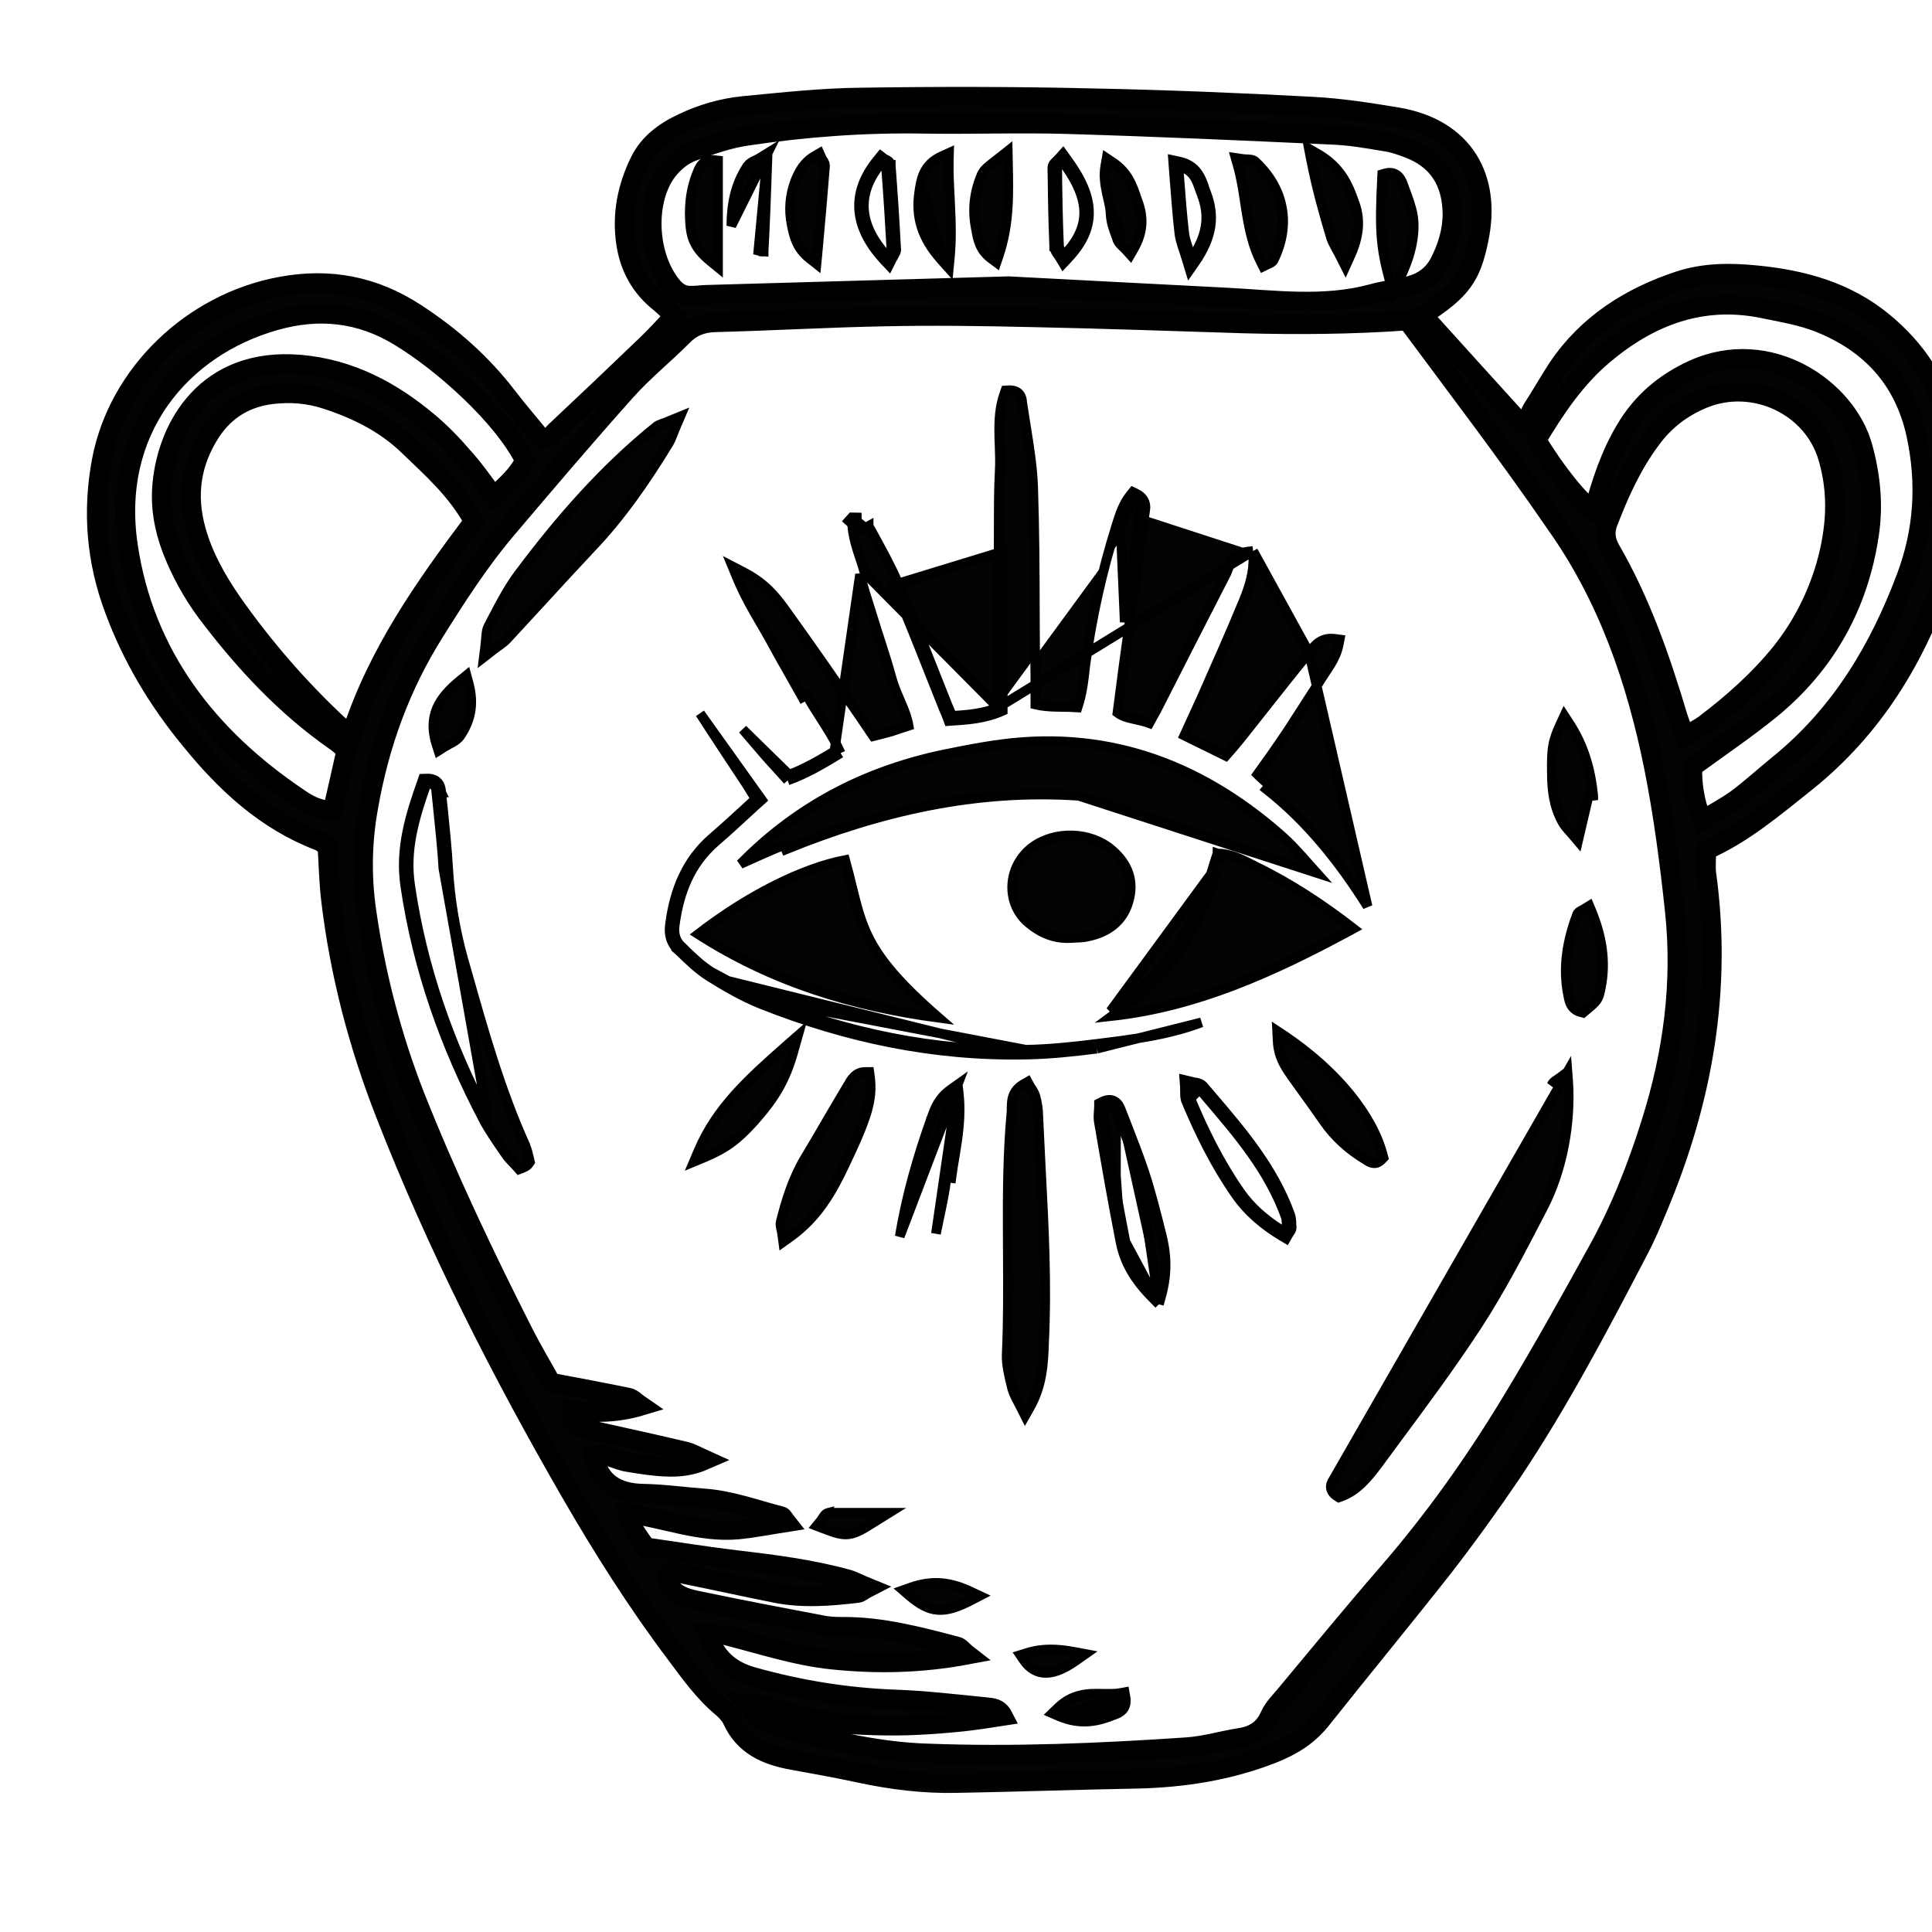 <svg width="20" height="20" viewBox="0 0 20 20" fill="none" xmlns="http://www.w3.org/2000/svg">
<mask id="path-1-outside-1_2_5505" maskUnits="userSpaceOnUse" x="0" y="0" width="21" height="19" fill="black">
<rect fill="white" width="21" height="19"/>
<path d="M17.665 8.801C17.665 8.895 17.657 8.967 17.665 9.039C17.831 10.24 17.631 11.388 17.162 12.503C17.098 12.658 17.033 12.813 16.954 12.96C16.546 13.742 16.137 14.52 15.646 15.253C15.423 15.582 15.189 15.906 14.943 16.224C14.527 16.753 14.1 17.27 13.68 17.799C13.544 17.969 13.382 18.071 13.174 18.154C12.72 18.331 12.259 18.403 11.779 18.415C11.155 18.426 10.528 18.449 9.904 18.46C9.564 18.468 9.228 18.426 8.895 18.354C8.668 18.305 8.438 18.264 8.207 18.222C7.931 18.173 7.7 18.071 7.579 17.803C7.557 17.757 7.519 17.716 7.481 17.682C7.292 17.527 7.152 17.331 7.005 17.134C6.6 16.598 6.241 16.031 5.905 15.449C5.175 14.184 4.518 12.888 3.989 11.532C3.709 10.818 3.516 10.081 3.425 9.318C3.403 9.133 3.399 8.944 3.388 8.763C3.353 8.74 3.331 8.718 3.301 8.706C2.749 8.495 2.337 8.11 1.974 7.664C1.637 7.256 1.369 6.81 1.184 6.311C0.995 5.809 0.953 5.295 1.051 4.77C1.222 3.867 1.989 3.134 2.907 2.965C3.414 2.87 3.875 2.961 4.302 3.24C4.669 3.478 4.99 3.762 5.255 4.109C5.368 4.256 5.493 4.4 5.606 4.54C5.693 4.547 5.724 4.483 5.769 4.445C6.075 4.158 6.381 3.867 6.684 3.576C6.782 3.482 6.873 3.384 6.978 3.27C6.918 3.214 6.876 3.172 6.831 3.134C6.631 2.976 6.517 2.768 6.48 2.523C6.434 2.224 6.491 1.937 6.623 1.669C6.714 1.484 6.876 1.363 7.062 1.276C7.266 1.178 7.477 1.117 7.7 1.095C8.101 1.057 8.502 1.012 8.906 1.008C9.7 0.996 10.498 0.996 11.291 1.015C12.055 1.03 12.819 1.061 13.582 1.102C13.877 1.117 14.172 1.163 14.467 1.212C15.155 1.329 15.442 1.839 15.309 2.477C15.23 2.866 15.128 3.006 14.731 3.263C15.068 3.637 15.404 4.007 15.737 4.374C15.831 4.358 15.831 4.279 15.861 4.234C15.952 4.094 16.035 3.947 16.126 3.807C16.432 3.354 16.871 3.074 17.389 2.904C17.649 2.821 17.91 2.821 18.175 2.847C18.659 2.893 19.112 3.017 19.494 3.331C19.838 3.614 20.072 3.966 20.174 4.4C20.295 4.933 20.292 5.458 20.118 5.979C19.838 6.806 19.396 7.535 18.7 8.094C18.371 8.355 18.05 8.631 17.665 8.801ZM14.569 3.32C13.998 3.361 13.438 3.365 12.875 3.35C12.142 3.327 11.412 3.301 10.679 3.286C10.169 3.274 9.662 3.267 9.152 3.278C8.57 3.289 7.988 3.323 7.402 3.338C7.266 3.342 7.16 3.384 7.065 3.482C6.873 3.675 6.657 3.848 6.476 4.052C6.064 4.513 5.659 4.989 5.259 5.461C4.971 5.798 4.733 6.168 4.499 6.542C4.147 7.101 3.928 7.705 3.815 8.351C3.75 8.706 3.743 9.058 3.792 9.413C3.886 10.078 4.053 10.724 4.298 11.351C4.631 12.189 5.017 13.001 5.425 13.806C5.516 13.984 5.618 14.154 5.705 14.312C5.988 14.365 6.249 14.414 6.506 14.467C6.548 14.475 6.582 14.516 6.638 14.554C6.385 14.63 6.154 14.63 5.913 14.603C5.905 14.694 5.928 14.747 5.992 14.769C6.071 14.796 6.154 14.811 6.238 14.83C6.525 14.894 6.816 14.958 7.103 15.026C7.16 15.041 7.213 15.072 7.304 15.113C7.149 15.181 7.024 15.189 6.903 15.185C6.767 15.181 6.631 15.158 6.495 15.136C6.377 15.117 6.272 15.041 6.143 15.064C6.207 15.351 6.385 15.453 6.653 15.461C6.865 15.464 7.077 15.495 7.288 15.51C7.564 15.529 7.825 15.627 8.09 15.695C8.105 15.699 8.116 15.725 8.143 15.759C7.969 15.786 7.803 15.819 7.64 15.835C7.254 15.869 6.895 15.725 6.502 15.665C6.525 15.808 6.608 15.899 6.687 16.016C6.994 16.061 7.307 16.11 7.621 16.148C8.01 16.194 8.4 16.243 8.778 16.348C8.842 16.367 8.902 16.401 8.986 16.435C8.933 16.462 8.91 16.488 8.88 16.492C8.596 16.526 8.309 16.549 8.026 16.492C7.704 16.428 7.383 16.356 7.062 16.292C7.009 16.28 6.941 16.239 6.895 16.314C6.933 16.507 7.099 16.545 7.251 16.575C7.666 16.662 8.082 16.741 8.498 16.82C8.57 16.836 8.645 16.839 8.721 16.839C9.129 16.836 9.519 16.941 9.908 17.043C9.942 17.051 9.965 17.089 10.018 17.13C9.534 17.221 9.08 17.229 8.627 17.183C8.245 17.145 7.882 17.024 7.511 16.93C7.455 16.915 7.398 16.919 7.322 16.911C7.409 17.157 7.553 17.289 7.791 17.357C8.275 17.493 8.763 17.572 9.262 17.591C9.579 17.602 9.897 17.64 10.21 17.671C10.271 17.678 10.339 17.678 10.384 17.765C10.237 17.788 10.093 17.81 9.95 17.825C9.802 17.84 9.655 17.852 9.504 17.859C9.356 17.867 9.205 17.867 9.057 17.863C8.91 17.859 8.759 17.852 8.615 17.829C8.468 17.806 8.328 17.765 8.181 17.738C8.041 17.712 7.916 17.629 7.723 17.625C7.78 17.697 7.803 17.75 7.84 17.773C7.931 17.822 8.029 17.875 8.131 17.897C8.615 18.018 9.099 18.135 9.602 18.15C10.494 18.184 11.382 18.146 12.274 18.086C12.463 18.075 12.648 18.018 12.837 17.988C12.985 17.965 13.087 17.897 13.147 17.757C13.185 17.674 13.257 17.606 13.318 17.531C13.662 17.119 14.002 16.703 14.353 16.299C14.852 15.725 15.287 15.109 15.676 14.46C15.975 13.965 16.255 13.462 16.534 12.956C16.769 12.533 16.946 12.084 17.09 11.626C17.317 10.909 17.415 10.176 17.336 9.432C17.283 8.933 17.218 8.434 17.12 7.943C16.939 7.044 16.644 6.183 16.107 5.427C15.616 4.71 15.086 4.018 14.569 3.32ZM10.441 2.961C11.167 2.998 11.927 3.04 12.69 3.078C13.197 3.104 13.703 3.176 14.206 3.04C14.338 3.002 14.478 2.991 14.607 2.953C14.731 2.919 14.837 2.84 14.898 2.723C14.981 2.564 15.034 2.394 15.034 2.213C15.03 1.888 14.89 1.65 14.572 1.533C14.493 1.503 14.414 1.476 14.331 1.465C14.153 1.435 13.975 1.404 13.794 1.397C12.883 1.355 11.972 1.314 11.061 1.287C10.562 1.272 10.063 1.291 9.568 1.283C8.952 1.272 8.339 1.317 7.731 1.408C7.545 1.435 7.364 1.499 7.186 1.563C7.065 1.605 6.967 1.688 6.892 1.793C6.672 2.115 6.71 2.674 6.967 2.972C7.02 3.033 7.081 3.063 7.16 3.059C7.201 3.059 7.243 3.055 7.288 3.051C8.328 3.021 9.364 2.991 10.441 2.961ZM4.903 5.397C4.726 5.072 4.469 4.849 4.227 4.615C3.989 4.385 3.694 4.238 3.38 4.136C3.199 4.075 3.006 4.06 2.813 4.083C2.545 4.117 2.337 4.241 2.185 4.468C1.978 4.785 1.928 5.125 2.03 5.488C2.106 5.764 2.246 6.009 2.408 6.243C2.73 6.7 3.093 7.12 3.501 7.501C3.535 7.532 3.576 7.554 3.637 7.596C3.909 6.761 4.393 6.077 4.903 5.397ZM17.438 7.618C17.521 7.573 17.585 7.543 17.642 7.501C17.937 7.278 18.213 7.033 18.443 6.746C18.655 6.478 18.806 6.179 18.901 5.854C19.006 5.484 19.033 5.114 18.923 4.74C18.768 4.2 18.152 3.913 17.631 4.128C17.411 4.219 17.23 4.358 17.09 4.551C16.893 4.816 16.761 5.11 16.644 5.416C16.61 5.511 16.621 5.594 16.67 5.684C16.988 6.232 17.192 6.825 17.373 7.43C17.392 7.482 17.411 7.539 17.438 7.618ZM17.619 8.491C17.751 8.412 17.872 8.348 17.982 8.268C18.133 8.155 18.273 8.026 18.421 7.906C19.052 7.392 19.452 6.723 19.732 5.975C19.914 5.492 19.944 5.001 19.834 4.494C19.709 3.928 19.362 3.55 18.825 3.338C18.651 3.27 18.458 3.236 18.273 3.199C17.627 3.059 17.079 3.27 16.599 3.675C16.308 3.92 16.096 4.238 15.907 4.555C16.107 4.887 16.357 5.197 16.497 5.288C16.576 4.993 16.67 4.706 16.829 4.442C16.995 4.162 17.23 3.962 17.528 3.826C18.311 3.471 19.12 4.015 19.286 4.634C19.366 4.929 19.396 5.227 19.35 5.533C19.241 6.266 18.901 6.878 18.322 7.35C18.069 7.554 17.801 7.736 17.521 7.94C17.517 8.11 17.54 8.291 17.619 8.491ZM5.111 5.137C5.243 5.019 5.364 4.91 5.432 4.766C5.202 4.306 4.578 3.75 4.132 3.482C3.728 3.236 3.301 3.191 2.847 3.32C1.876 3.595 1.146 4.453 1.327 5.654C1.494 6.776 2.148 7.626 3.093 8.261C3.191 8.329 3.304 8.393 3.444 8.385C3.493 8.17 3.539 7.966 3.584 7.766C3.539 7.728 3.508 7.698 3.474 7.675C2.949 7.309 2.522 6.848 2.14 6.342C1.989 6.138 1.868 5.919 1.777 5.681C1.694 5.461 1.656 5.235 1.679 5.004C1.736 4.415 2.136 3.69 3.108 3.773C3.626 3.818 4.057 4.049 4.442 4.374C4.571 4.483 4.688 4.604 4.797 4.732C4.907 4.853 5.002 4.989 5.111 5.137Z"/>
</mask>
<path d="M17.665 8.801C17.665 8.895 17.657 8.967 17.665 9.039C17.831 10.24 17.631 11.388 17.162 12.503C17.098 12.658 17.033 12.813 16.954 12.96C16.546 13.742 16.137 14.52 15.646 15.253C15.423 15.582 15.189 15.906 14.943 16.224C14.527 16.753 14.1 17.27 13.68 17.799C13.544 17.969 13.382 18.071 13.174 18.154C12.72 18.331 12.259 18.403 11.779 18.415C11.155 18.426 10.528 18.449 9.904 18.46C9.564 18.468 9.228 18.426 8.895 18.354C8.668 18.305 8.438 18.264 8.207 18.222C7.931 18.173 7.7 18.071 7.579 17.803C7.557 17.757 7.519 17.716 7.481 17.682C7.292 17.527 7.152 17.331 7.005 17.134C6.6 16.598 6.241 16.031 5.905 15.449C5.175 14.184 4.518 12.888 3.989 11.532C3.709 10.818 3.516 10.081 3.425 9.318C3.403 9.133 3.399 8.944 3.388 8.763C3.353 8.74 3.331 8.718 3.301 8.706C2.749 8.495 2.337 8.11 1.974 7.664C1.637 7.256 1.369 6.81 1.184 6.311C0.995 5.809 0.953 5.295 1.051 4.77C1.222 3.867 1.989 3.134 2.907 2.965C3.414 2.87 3.875 2.961 4.302 3.24C4.669 3.478 4.99 3.762 5.255 4.109C5.368 4.256 5.493 4.4 5.606 4.54C5.693 4.547 5.724 4.483 5.769 4.445C6.075 4.158 6.381 3.867 6.684 3.576C6.782 3.482 6.873 3.384 6.978 3.27C6.918 3.214 6.876 3.172 6.831 3.134C6.631 2.976 6.517 2.768 6.48 2.523C6.434 2.224 6.491 1.937 6.623 1.669C6.714 1.484 6.876 1.363 7.062 1.276C7.266 1.178 7.477 1.117 7.7 1.095C8.101 1.057 8.502 1.012 8.906 1.008C9.7 0.996 10.498 0.996 11.291 1.015C12.055 1.03 12.819 1.061 13.582 1.102C13.877 1.117 14.172 1.163 14.467 1.212C15.155 1.329 15.442 1.839 15.309 2.477C15.23 2.866 15.128 3.006 14.731 3.263C15.068 3.637 15.404 4.007 15.737 4.374C15.831 4.358 15.831 4.279 15.861 4.234C15.952 4.094 16.035 3.947 16.126 3.807C16.432 3.354 16.871 3.074 17.389 2.904C17.649 2.821 17.91 2.821 18.175 2.847C18.659 2.893 19.112 3.017 19.494 3.331C19.838 3.614 20.072 3.966 20.174 4.4C20.295 4.933 20.292 5.458 20.118 5.979C19.838 6.806 19.396 7.535 18.7 8.094C18.371 8.355 18.05 8.631 17.665 8.801ZM14.569 3.32C13.998 3.361 13.438 3.365 12.875 3.35C12.142 3.327 11.412 3.301 10.679 3.286C10.169 3.274 9.662 3.267 9.152 3.278C8.57 3.289 7.988 3.323 7.402 3.338C7.266 3.342 7.16 3.384 7.065 3.482C6.873 3.675 6.657 3.848 6.476 4.052C6.064 4.513 5.659 4.989 5.259 5.461C4.971 5.798 4.733 6.168 4.499 6.542C4.147 7.101 3.928 7.705 3.815 8.351C3.75 8.706 3.743 9.058 3.792 9.413C3.886 10.078 4.053 10.724 4.298 11.351C4.631 12.189 5.017 13.001 5.425 13.806C5.516 13.984 5.618 14.154 5.705 14.312C5.988 14.365 6.249 14.414 6.506 14.467C6.548 14.475 6.582 14.516 6.638 14.554C6.385 14.63 6.154 14.63 5.913 14.603C5.905 14.694 5.928 14.747 5.992 14.769C6.071 14.796 6.154 14.811 6.238 14.83C6.525 14.894 6.816 14.958 7.103 15.026C7.16 15.041 7.213 15.072 7.304 15.113C7.149 15.181 7.024 15.189 6.903 15.185C6.767 15.181 6.631 15.158 6.495 15.136C6.377 15.117 6.272 15.041 6.143 15.064C6.207 15.351 6.385 15.453 6.653 15.461C6.865 15.464 7.077 15.495 7.288 15.51C7.564 15.529 7.825 15.627 8.09 15.695C8.105 15.699 8.116 15.725 8.143 15.759C7.969 15.786 7.803 15.819 7.64 15.835C7.254 15.869 6.895 15.725 6.502 15.665C6.525 15.808 6.608 15.899 6.687 16.016C6.994 16.061 7.307 16.11 7.621 16.148C8.01 16.194 8.4 16.243 8.778 16.348C8.842 16.367 8.902 16.401 8.986 16.435C8.933 16.462 8.91 16.488 8.88 16.492C8.596 16.526 8.309 16.549 8.026 16.492C7.704 16.428 7.383 16.356 7.062 16.292C7.009 16.28 6.941 16.239 6.895 16.314C6.933 16.507 7.099 16.545 7.251 16.575C7.666 16.662 8.082 16.741 8.498 16.82C8.57 16.836 8.645 16.839 8.721 16.839C9.129 16.836 9.519 16.941 9.908 17.043C9.942 17.051 9.965 17.089 10.018 17.13C9.534 17.221 9.08 17.229 8.627 17.183C8.245 17.145 7.882 17.024 7.511 16.93C7.455 16.915 7.398 16.919 7.322 16.911C7.409 17.157 7.553 17.289 7.791 17.357C8.275 17.493 8.763 17.572 9.262 17.591C9.579 17.602 9.897 17.64 10.21 17.671C10.271 17.678 10.339 17.678 10.384 17.765C10.237 17.788 10.093 17.81 9.95 17.825C9.802 17.84 9.655 17.852 9.504 17.859C9.356 17.867 9.205 17.867 9.057 17.863C8.91 17.859 8.759 17.852 8.615 17.829C8.468 17.806 8.328 17.765 8.181 17.738C8.041 17.712 7.916 17.629 7.723 17.625C7.78 17.697 7.803 17.75 7.84 17.773C7.931 17.822 8.029 17.875 8.131 17.897C8.615 18.018 9.099 18.135 9.602 18.15C10.494 18.184 11.382 18.146 12.274 18.086C12.463 18.075 12.648 18.018 12.837 17.988C12.985 17.965 13.087 17.897 13.147 17.757C13.185 17.674 13.257 17.606 13.318 17.531C13.662 17.119 14.002 16.703 14.353 16.299C14.852 15.725 15.287 15.109 15.676 14.46C15.975 13.965 16.255 13.462 16.534 12.956C16.769 12.533 16.946 12.084 17.09 11.626C17.317 10.909 17.415 10.176 17.336 9.432C17.283 8.933 17.218 8.434 17.12 7.943C16.939 7.044 16.644 6.183 16.107 5.427C15.616 4.71 15.086 4.018 14.569 3.32ZM10.441 2.961C11.167 2.998 11.927 3.04 12.69 3.078C13.197 3.104 13.703 3.176 14.206 3.04C14.338 3.002 14.478 2.991 14.607 2.953C14.731 2.919 14.837 2.84 14.898 2.723C14.981 2.564 15.034 2.394 15.034 2.213C15.03 1.888 14.89 1.65 14.572 1.533C14.493 1.503 14.414 1.476 14.331 1.465C14.153 1.435 13.975 1.404 13.794 1.397C12.883 1.355 11.972 1.314 11.061 1.287C10.562 1.272 10.063 1.291 9.568 1.283C8.952 1.272 8.339 1.317 7.731 1.408C7.545 1.435 7.364 1.499 7.186 1.563C7.065 1.605 6.967 1.688 6.892 1.793C6.672 2.115 6.71 2.674 6.967 2.972C7.02 3.033 7.081 3.063 7.16 3.059C7.201 3.059 7.243 3.055 7.288 3.051C8.328 3.021 9.364 2.991 10.441 2.961ZM4.903 5.397C4.726 5.072 4.469 4.849 4.227 4.615C3.989 4.385 3.694 4.238 3.38 4.136C3.199 4.075 3.006 4.06 2.813 4.083C2.545 4.117 2.337 4.241 2.185 4.468C1.978 4.785 1.928 5.125 2.03 5.488C2.106 5.764 2.246 6.009 2.408 6.243C2.73 6.7 3.093 7.12 3.501 7.501C3.535 7.532 3.576 7.554 3.637 7.596C3.909 6.761 4.393 6.077 4.903 5.397ZM17.438 7.618C17.521 7.573 17.585 7.543 17.642 7.501C17.937 7.278 18.213 7.033 18.443 6.746C18.655 6.478 18.806 6.179 18.901 5.854C19.006 5.484 19.033 5.114 18.923 4.74C18.768 4.2 18.152 3.913 17.631 4.128C17.411 4.219 17.23 4.358 17.09 4.551C16.893 4.816 16.761 5.11 16.644 5.416C16.61 5.511 16.621 5.594 16.67 5.684C16.988 6.232 17.192 6.825 17.373 7.43C17.392 7.482 17.411 7.539 17.438 7.618ZM17.619 8.491C17.751 8.412 17.872 8.348 17.982 8.268C18.133 8.155 18.273 8.026 18.421 7.906C19.052 7.392 19.452 6.723 19.732 5.975C19.914 5.492 19.944 5.001 19.834 4.494C19.709 3.928 19.362 3.55 18.825 3.338C18.651 3.27 18.458 3.236 18.273 3.199C17.627 3.059 17.079 3.27 16.599 3.675C16.308 3.92 16.096 4.238 15.907 4.555C16.107 4.887 16.357 5.197 16.497 5.288C16.576 4.993 16.67 4.706 16.829 4.442C16.995 4.162 17.23 3.962 17.528 3.826C18.311 3.471 19.12 4.015 19.286 4.634C19.366 4.929 19.396 5.227 19.35 5.533C19.241 6.266 18.901 6.878 18.322 7.35C18.069 7.554 17.801 7.736 17.521 7.94C17.517 8.11 17.54 8.291 17.619 8.491ZM5.111 5.137C5.243 5.019 5.364 4.91 5.432 4.766C5.202 4.306 4.578 3.75 4.132 3.482C3.728 3.236 3.301 3.191 2.847 3.32C1.876 3.595 1.146 4.453 1.327 5.654C1.494 6.776 2.148 7.626 3.093 8.261C3.191 8.329 3.304 8.393 3.444 8.385C3.493 8.17 3.539 7.966 3.584 7.766C3.539 7.728 3.508 7.698 3.474 7.675C2.949 7.309 2.522 6.848 2.14 6.342C1.989 6.138 1.868 5.919 1.777 5.681C1.694 5.461 1.656 5.235 1.679 5.004C1.736 4.415 2.136 3.69 3.108 3.773C3.626 3.818 4.057 4.049 4.442 4.374C4.571 4.483 4.688 4.604 4.797 4.732C4.907 4.853 5.002 4.989 5.111 5.137Z" fill="#020304"/>
<path d="M17.665 8.801C17.665 8.895 17.657 8.967 17.665 9.039C17.831 10.24 17.631 11.388 17.162 12.503C17.098 12.658 17.033 12.813 16.954 12.96C16.546 13.742 16.137 14.52 15.646 15.253C15.423 15.582 15.189 15.906 14.943 16.224C14.527 16.753 14.1 17.27 13.68 17.799C13.544 17.969 13.382 18.071 13.174 18.154C12.72 18.331 12.259 18.403 11.779 18.415C11.155 18.426 10.528 18.449 9.904 18.46C9.564 18.468 9.228 18.426 8.895 18.354C8.668 18.305 8.438 18.264 8.207 18.222C7.931 18.173 7.7 18.071 7.579 17.803C7.557 17.757 7.519 17.716 7.481 17.682C7.292 17.527 7.152 17.331 7.005 17.134C6.6 16.598 6.241 16.031 5.905 15.449C5.175 14.184 4.518 12.888 3.989 11.532C3.709 10.818 3.516 10.081 3.425 9.318C3.403 9.133 3.399 8.944 3.388 8.763C3.353 8.74 3.331 8.718 3.301 8.706C2.749 8.495 2.337 8.11 1.974 7.664C1.637 7.256 1.369 6.81 1.184 6.311C0.995 5.809 0.953 5.295 1.051 4.77C1.222 3.867 1.989 3.134 2.907 2.965C3.414 2.87 3.875 2.961 4.302 3.24C4.669 3.478 4.99 3.762 5.255 4.109C5.368 4.256 5.493 4.4 5.606 4.54C5.693 4.547 5.724 4.483 5.769 4.445C6.075 4.158 6.381 3.867 6.684 3.576C6.782 3.482 6.873 3.384 6.978 3.27C6.918 3.214 6.876 3.172 6.831 3.134C6.631 2.976 6.517 2.768 6.48 2.523C6.434 2.224 6.491 1.937 6.623 1.669C6.714 1.484 6.876 1.363 7.062 1.276C7.266 1.178 7.477 1.117 7.7 1.095C8.101 1.057 8.502 1.012 8.906 1.008C9.7 0.996 10.498 0.996 11.291 1.015C12.055 1.03 12.819 1.061 13.582 1.102C13.877 1.117 14.172 1.163 14.467 1.212C15.155 1.329 15.442 1.839 15.309 2.477C15.23 2.866 15.128 3.006 14.731 3.263C15.068 3.637 15.404 4.007 15.737 4.374C15.831 4.358 15.831 4.279 15.861 4.234C15.952 4.094 16.035 3.947 16.126 3.807C16.432 3.354 16.871 3.074 17.389 2.904C17.649 2.821 17.91 2.821 18.175 2.847C18.659 2.893 19.112 3.017 19.494 3.331C19.838 3.614 20.072 3.966 20.174 4.4C20.295 4.933 20.292 5.458 20.118 5.979C19.838 6.806 19.396 7.535 18.7 8.094C18.371 8.355 18.05 8.631 17.665 8.801ZM14.569 3.32C13.998 3.361 13.438 3.365 12.875 3.35C12.142 3.327 11.412 3.301 10.679 3.286C10.169 3.274 9.662 3.267 9.152 3.278C8.57 3.289 7.988 3.323 7.402 3.338C7.266 3.342 7.16 3.384 7.065 3.482C6.873 3.675 6.657 3.848 6.476 4.052C6.064 4.513 5.659 4.989 5.259 5.461C4.971 5.798 4.733 6.168 4.499 6.542C4.147 7.101 3.928 7.705 3.815 8.351C3.75 8.706 3.743 9.058 3.792 9.413C3.886 10.078 4.053 10.724 4.298 11.351C4.631 12.189 5.017 13.001 5.425 13.806C5.516 13.984 5.618 14.154 5.705 14.312C5.988 14.365 6.249 14.414 6.506 14.467C6.548 14.475 6.582 14.516 6.638 14.554C6.385 14.63 6.154 14.63 5.913 14.603C5.905 14.694 5.928 14.747 5.992 14.769C6.071 14.796 6.154 14.811 6.238 14.83C6.525 14.894 6.816 14.958 7.103 15.026C7.16 15.041 7.213 15.072 7.304 15.113C7.149 15.181 7.024 15.189 6.903 15.185C6.767 15.181 6.631 15.158 6.495 15.136C6.377 15.117 6.272 15.041 6.143 15.064C6.207 15.351 6.385 15.453 6.653 15.461C6.865 15.464 7.077 15.495 7.288 15.51C7.564 15.529 7.825 15.627 8.09 15.695C8.105 15.699 8.116 15.725 8.143 15.759C7.969 15.786 7.803 15.819 7.64 15.835C7.254 15.869 6.895 15.725 6.502 15.665C6.525 15.808 6.608 15.899 6.687 16.016C6.994 16.061 7.307 16.11 7.621 16.148C8.01 16.194 8.4 16.243 8.778 16.348C8.842 16.367 8.902 16.401 8.986 16.435C8.933 16.462 8.91 16.488 8.88 16.492C8.596 16.526 8.309 16.549 8.026 16.492C7.704 16.428 7.383 16.356 7.062 16.292C7.009 16.28 6.941 16.239 6.895 16.314C6.933 16.507 7.099 16.545 7.251 16.575C7.666 16.662 8.082 16.741 8.498 16.82C8.57 16.836 8.645 16.839 8.721 16.839C9.129 16.836 9.519 16.941 9.908 17.043C9.942 17.051 9.965 17.089 10.018 17.13C9.534 17.221 9.08 17.229 8.627 17.183C8.245 17.145 7.882 17.024 7.511 16.93C7.455 16.915 7.398 16.919 7.322 16.911C7.409 17.157 7.553 17.289 7.791 17.357C8.275 17.493 8.763 17.572 9.262 17.591C9.579 17.602 9.897 17.64 10.21 17.671C10.271 17.678 10.339 17.678 10.384 17.765C10.237 17.788 10.093 17.81 9.95 17.825C9.802 17.84 9.655 17.852 9.504 17.859C9.356 17.867 9.205 17.867 9.057 17.863C8.91 17.859 8.759 17.852 8.615 17.829C8.468 17.806 8.328 17.765 8.181 17.738C8.041 17.712 7.916 17.629 7.723 17.625C7.78 17.697 7.803 17.75 7.84 17.773C7.931 17.822 8.029 17.875 8.131 17.897C8.615 18.018 9.099 18.135 9.602 18.15C10.494 18.184 11.382 18.146 12.274 18.086C12.463 18.075 12.648 18.018 12.837 17.988C12.985 17.965 13.087 17.897 13.147 17.757C13.185 17.674 13.257 17.606 13.318 17.531C13.662 17.119 14.002 16.703 14.353 16.299C14.852 15.725 15.287 15.109 15.676 14.46C15.975 13.965 16.255 13.462 16.534 12.956C16.769 12.533 16.946 12.084 17.09 11.626C17.317 10.909 17.415 10.176 17.336 9.432C17.283 8.933 17.218 8.434 17.12 7.943C16.939 7.044 16.644 6.183 16.107 5.427C15.616 4.71 15.086 4.018 14.569 3.32ZM10.441 2.961C11.167 2.998 11.927 3.04 12.69 3.078C13.197 3.104 13.703 3.176 14.206 3.04C14.338 3.002 14.478 2.991 14.607 2.953C14.731 2.919 14.837 2.84 14.898 2.723C14.981 2.564 15.034 2.394 15.034 2.213C15.03 1.888 14.89 1.65 14.572 1.533C14.493 1.503 14.414 1.476 14.331 1.465C14.153 1.435 13.975 1.404 13.794 1.397C12.883 1.355 11.972 1.314 11.061 1.287C10.562 1.272 10.063 1.291 9.568 1.283C8.952 1.272 8.339 1.317 7.731 1.408C7.545 1.435 7.364 1.499 7.186 1.563C7.065 1.605 6.967 1.688 6.892 1.793C6.672 2.115 6.71 2.674 6.967 2.972C7.02 3.033 7.081 3.063 7.16 3.059C7.201 3.059 7.243 3.055 7.288 3.051C8.328 3.021 9.364 2.991 10.441 2.961ZM4.903 5.397C4.726 5.072 4.469 4.849 4.227 4.615C3.989 4.385 3.694 4.238 3.38 4.136C3.199 4.075 3.006 4.06 2.813 4.083C2.545 4.117 2.337 4.241 2.185 4.468C1.978 4.785 1.928 5.125 2.03 5.488C2.106 5.764 2.246 6.009 2.408 6.243C2.73 6.7 3.093 7.12 3.501 7.501C3.535 7.532 3.576 7.554 3.637 7.596C3.909 6.761 4.393 6.077 4.903 5.397ZM17.438 7.618C17.521 7.573 17.585 7.543 17.642 7.501C17.937 7.278 18.213 7.033 18.443 6.746C18.655 6.478 18.806 6.179 18.901 5.854C19.006 5.484 19.033 5.114 18.923 4.74C18.768 4.2 18.152 3.913 17.631 4.128C17.411 4.219 17.23 4.358 17.09 4.551C16.893 4.816 16.761 5.11 16.644 5.416C16.61 5.511 16.621 5.594 16.67 5.684C16.988 6.232 17.192 6.825 17.373 7.43C17.392 7.482 17.411 7.539 17.438 7.618ZM17.619 8.491C17.751 8.412 17.872 8.348 17.982 8.268C18.133 8.155 18.273 8.026 18.421 7.906C19.052 7.392 19.452 6.723 19.732 5.975C19.914 5.492 19.944 5.001 19.834 4.494C19.709 3.928 19.362 3.55 18.825 3.338C18.651 3.27 18.458 3.236 18.273 3.199C17.627 3.059 17.079 3.27 16.599 3.675C16.308 3.92 16.096 4.238 15.907 4.555C16.107 4.887 16.357 5.197 16.497 5.288C16.576 4.993 16.67 4.706 16.829 4.442C16.995 4.162 17.23 3.962 17.528 3.826C18.311 3.471 19.12 4.015 19.286 4.634C19.366 4.929 19.396 5.227 19.35 5.533C19.241 6.266 18.901 6.878 18.322 7.35C18.069 7.554 17.801 7.736 17.521 7.94C17.517 8.11 17.54 8.291 17.619 8.491ZM5.111 5.137C5.243 5.019 5.364 4.91 5.432 4.766C5.202 4.306 4.578 3.75 4.132 3.482C3.728 3.236 3.301 3.191 2.847 3.32C1.876 3.595 1.146 4.453 1.327 5.654C1.494 6.776 2.148 7.626 3.093 8.261C3.191 8.329 3.304 8.393 3.444 8.385C3.493 8.17 3.539 7.966 3.584 7.766C3.539 7.728 3.508 7.698 3.474 7.675C2.949 7.309 2.522 6.848 2.14 6.342C1.989 6.138 1.868 5.919 1.777 5.681C1.694 5.461 1.656 5.235 1.679 5.004C1.736 4.415 2.136 3.69 3.108 3.773C3.626 3.818 4.057 4.049 4.442 4.374C4.571 4.483 4.688 4.604 4.797 4.732C4.907 4.853 5.002 4.989 5.111 5.137Z" stroke="black" stroke-width="0.2" mask="url(#path-1-outside-1_2_5505)"/>
<path d="M12.972 5.704L12.974 5.757C12.982 5.92 12.934 6.071 12.88 6.205L12.88 6.206C12.744 6.535 12.6 6.86 12.456 7.185L12.456 7.185L12.456 7.186C12.426 7.252 12.396 7.318 12.365 7.385C12.331 7.459 12.296 7.534 12.26 7.614C12.331 7.649 12.401 7.683 12.47 7.717C12.542 7.752 12.614 7.788 12.689 7.825C12.739 7.768 12.784 7.717 12.825 7.666C12.914 7.555 13.003 7.442 13.092 7.329C13.244 7.137 13.396 6.944 13.551 6.756M12.972 5.704L13.551 6.756C13.551 6.756 13.551 6.756 13.551 6.756M12.972 5.704L12.918 5.71C12.839 5.72 12.789 5.757 12.756 5.805C12.732 5.839 12.716 5.881 12.705 5.912C12.702 5.919 12.7 5.926 12.697 5.932C12.452 6.407 12.211 6.882 11.969 7.357C11.946 7.398 11.922 7.439 11.897 7.486C11.849 7.468 11.8 7.458 11.756 7.448C11.744 7.446 11.732 7.443 11.721 7.44C11.662 7.427 11.612 7.411 11.568 7.378C11.608 7.067 11.649 6.758 11.693 6.447L11.693 6.446C11.717 6.26 11.743 6.074 11.77 5.888L11.77 5.888C11.796 5.702 11.823 5.515 11.848 5.328L11.798 5.322M12.972 5.704L10.331 7.325M13.551 6.756C13.555 6.751 13.559 6.746 13.563 6.741C13.583 6.715 13.609 6.682 13.642 6.657C13.685 6.624 13.741 6.604 13.815 6.613L13.868 6.62L13.858 6.672C13.843 6.75 13.811 6.816 13.775 6.876C13.757 6.905 13.738 6.934 13.72 6.961L13.719 6.962C13.701 6.99 13.683 7.016 13.666 7.044L13.666 7.044C13.621 7.117 13.575 7.19 13.528 7.261C13.501 7.304 13.473 7.346 13.447 7.388L13.447 7.389L13.446 7.389C13.379 7.494 13.31 7.601 13.238 7.703C13.193 7.771 13.145 7.838 13.095 7.907C13.069 7.942 13.043 7.979 13.017 8.016C13.024 8.023 13.031 8.03 13.038 8.037C13.074 8.07 13.107 8.101 13.141 8.131C13.142 8.132 13.142 8.132 13.142 8.132L13.11 8.17C13.537 8.506 13.869 8.925 14.157 9.383L13.551 6.756ZM11.798 5.322C11.799 5.315 11.8 5.308 11.801 5.301C11.81 5.252 11.821 5.195 11.741 5.155C11.672 5.241 11.641 5.34 11.611 5.437C11.607 5.446 11.604 5.456 11.601 5.465L11.643 6.44C11.668 6.253 11.694 6.067 11.72 5.881C11.747 5.695 11.773 5.509 11.798 5.322ZM11.798 5.322L11.847 5.329C11.848 5.323 11.849 5.317 11.851 5.31L11.851 5.31C11.852 5.303 11.853 5.295 11.854 5.287C11.857 5.271 11.859 5.251 11.856 5.229C11.853 5.207 11.845 5.185 11.829 5.163C11.814 5.142 11.792 5.125 11.764 5.111L11.727 5.093L11.702 5.124C11.627 5.218 11.593 5.325 11.563 5.421C11.56 5.431 11.557 5.44 11.554 5.45L11.554 5.45C11.409 5.914 11.303 6.385 11.238 6.864L11.238 6.864L11.238 6.865C11.236 6.878 11.235 6.891 11.233 6.904C11.218 7.043 11.202 7.179 11.155 7.323C11.102 7.319 11.05 7.319 11 7.318C10.977 7.318 10.955 7.317 10.933 7.317C10.86 7.315 10.79 7.31 10.718 7.293V7.293V7.292V7.291V7.291V7.29V7.289V7.289V7.288V7.287V7.287V7.286V7.285V7.285V7.284V7.283V7.283V7.282V7.281V7.281V7.28V7.279V7.279V7.278V7.277V7.277V7.276V7.276V7.275V7.274V7.274V7.273V7.272V7.272V7.271V7.27V7.27V7.269V7.268V7.268V7.267V7.266V7.266V7.265V7.264V7.264V7.263V7.262V7.262V7.261V7.26V7.26V7.259V7.258V7.258V7.257V7.256V7.256V7.255V7.255V7.254V7.253V7.253V7.252V7.251V7.251V7.25V7.249V7.249V7.248V7.247V7.247V7.246V7.245V7.245V7.244V7.244V7.243V7.242V7.242V7.241V7.24V7.24V7.239V7.238V7.238V7.237V7.236V7.236V7.235V7.234V7.234V7.233V7.233V7.232V7.231V7.231V7.23V7.229V7.229V7.228V7.227V7.227V7.226V7.226V7.225V7.224V7.224V7.223V7.222V7.222V7.221V7.22V7.22V7.219V7.218V7.218V7.217V7.217V7.216V7.215V7.215V7.214V7.213V7.213V7.212V7.212V7.211V7.21V7.21V7.209V7.208V7.208V7.207V7.206V7.206V7.205V7.205V7.204V7.203V7.203V7.202V7.201V7.201V7.2V7.199V7.199V7.198V7.198V7.197V7.196V7.196V7.195V7.194V7.194V7.193V7.193V7.192V7.191V7.191V7.19V7.189V7.189V7.188V7.188V7.187V7.186V7.186V7.185V7.184V7.184V7.183V7.183V7.182V7.181V7.181V7.18V7.179V7.179V7.178V7.178V7.177V7.176V7.176V7.175V7.174V7.174V7.173V7.173V7.172V7.171V7.171V7.17V7.169V7.169V7.168V7.168V7.167V7.166V7.166V7.165V7.165V7.164V7.163V7.163V7.162V7.161V7.161V7.16V7.16V7.159V7.158V7.158V7.157V7.156V7.156V7.155V7.155V7.154V7.153V7.153V7.152V7.152V7.151V7.15V7.15V7.149V7.148V7.148V7.147V7.147V7.146V7.145V7.145V7.144V7.144V7.143V7.142V7.142V7.141V7.14V7.14V7.139V7.139V7.138V7.137V7.137V7.136V7.136V7.135V7.134V7.134V7.133V7.133V7.132V7.131V7.131V7.13V7.129V7.129V7.128V7.128V7.127V7.126V7.126V7.125V7.125V7.124V7.123V7.123V7.122V7.122V7.121V7.12V7.12V7.119V7.118V7.118V7.117V7.117V7.116V7.115V7.115V7.114V7.114V7.113V7.112V7.112V7.111V7.111V7.11V7.109V7.109V7.108V7.108V7.107V7.106V7.106V7.105V7.104V7.104V7.103V7.103V7.102V7.101V7.101V7.1V7.1V7.099V7.098V7.098V7.097V7.097V7.096V7.095V7.095V7.094V7.094V7.093V7.092V7.092V7.091V7.091V7.09V7.089V7.089V7.088V7.088V7.087V7.086V7.086V7.085V7.085V7.084V7.083V7.083V7.082V7.082V7.081V7.08V7.08V7.079V7.079V7.078V7.077V7.077V7.076V7.076V7.075V7.074V7.074V7.073V7.073V7.072V7.071V7.071V7.07V7.07V7.069V7.068V7.068V7.067V7.067V7.066V7.065V7.065V7.064V7.064V7.063V7.062V7.062V7.061V7.061V7.06V7.059V7.059V7.058V7.058V7.057V7.056V7.056V7.055V7.055V7.054V7.053V7.053V7.052V7.052V7.051V7.05V7.05V7.049V7.049V7.048V7.047V7.047V7.046V7.046V7.045V7.044V7.044V7.043V7.043V7.042V7.041V7.041V7.04V7.04V7.039V7.038V7.038V7.037V7.037V7.036V7.035V7.035V7.034V7.034V7.033V7.032V7.032V7.031V7.031V7.03V7.029V7.029V7.028V7.028V7.027V7.026V7.026V7.025V7.025V7.024V7.023V7.023V7.022V7.022V7.021V7.02V7.02V7.019V7.019V7.018V7.017V7.017V7.016V7.016V7.015V7.014V7.014V7.013V7.013V7.012V7.011V7.011L10.718 7.01L10.718 7.01C10.715 6.791 10.714 6.573 10.713 6.354C10.712 5.915 10.71 5.476 10.695 5.037L10.695 5.036C10.687 4.824 10.652 4.613 10.619 4.404C10.606 4.323 10.593 4.243 10.581 4.163C10.581 4.162 10.581 4.161 10.581 4.16C10.58 4.146 10.577 4.113 10.559 4.088C10.535 4.052 10.494 4.038 10.442 4.04L10.409 4.042L10.398 4.073C10.349 4.208 10.342 4.347 10.344 4.481C10.344 4.528 10.346 4.574 10.348 4.619C10.351 4.706 10.354 4.791 10.349 4.877L10.349 4.877C10.339 5.06 10.339 5.243 10.339 5.426C10.339 5.516 10.339 5.606 10.338 5.695L10.338 5.695L10.338 5.707C10.334 5.986 10.331 6.262 10.331 6.542V6.543V6.545V6.547V6.548V6.55V6.551V6.553V6.555V6.556V6.558V6.559V6.561V6.563V6.564V6.566V6.567V6.569V6.571V6.572V6.574V6.575V6.577V6.578V6.58V6.582V6.583V6.585V6.586V6.588V6.59V6.591V6.593V6.594V6.596V6.598V6.599V6.601V6.602V6.604V6.606V6.607V6.609V6.61V6.612V6.613V6.615V6.617V6.618V6.62V6.621V6.623V6.625V6.626V6.628V6.629V6.631V6.633V6.634V6.636V6.637V6.639V6.64V6.642V6.644V6.645V6.647V6.648V6.65V6.652V6.653V6.655V6.656V6.658V6.66V6.661V6.663V6.664V6.666V6.667V6.669V6.671V6.672V6.674V6.675V6.677V6.679V6.68V6.682V6.683V6.685V6.687V6.688V6.69V6.691V6.693V6.694V6.696V6.698V6.699V6.701V6.702V6.704V6.706V6.707V6.709V6.71V6.712V6.714V6.715V6.717V6.718V6.72V6.721V6.723V6.725V6.726V6.728V6.729V6.731V6.733V6.734V6.736V6.737V6.739V6.741V6.742V6.744V6.745V6.747V6.748V6.75V6.752V6.753V6.755V6.756V6.758V6.76V6.761V6.763V6.764V6.766V6.767V6.769V6.771V6.772V6.774V6.775V6.777V6.779V6.78V6.782V6.783V6.785V6.787V6.788V6.79V6.791V6.793V6.794V6.796V6.798V6.799V6.801V6.802V6.804V6.806V6.807V6.809V6.81V6.812V6.814V6.815V6.817V6.818V6.82V6.821V6.823V6.825V6.826V6.828V6.829V6.831V6.833V6.834V6.836V6.837V6.839V6.84V6.842V6.844V6.845V6.847V6.848V6.85V6.852V6.853V6.855V6.856V6.858V6.859V6.861V6.863V6.864V6.866V6.867V6.869V6.871V6.872V6.874V6.875V6.877V6.879V6.88V6.882V6.883V6.885V6.886V6.888V6.89V6.891V6.893V6.894V6.896V6.898V6.899V6.901V6.902V6.904V6.906V6.907V6.909V6.91V6.912V6.913V6.915V6.917V6.918V6.92V6.921V6.923V6.925V6.926V6.928V6.929V6.931V6.933V6.934V6.936V6.937V6.939V6.94V6.942V6.944V6.945V6.947V6.948V6.95V6.952V6.953V6.955V6.956V6.958V6.96V6.961V6.963V6.964V6.966V6.967V6.969V6.971V6.972V6.974V6.975V6.977V6.979V6.98V6.982V6.983V6.985V6.987V6.988V6.99V6.991V6.993V6.994V6.996V6.998V6.999V7.001V7.002V7.004V7.006V7.007V7.009V7.01V7.012V7.014V7.015V7.017V7.018V7.02V7.021V7.023V7.025V7.026V7.028V7.029V7.031V7.033V7.034V7.036V7.037V7.039V7.041V7.042V7.044V7.045V7.047V7.049V7.05V7.052V7.053V7.055V7.056V7.058V7.06V7.061V7.063V7.064V7.066V7.068V7.069V7.071V7.072V7.074V7.076V7.077V7.079V7.08V7.082V7.084V7.085V7.087V7.088V7.09V7.092V7.093V7.095V7.096V7.098V7.1V7.101V7.103V7.104V7.106V7.107V7.109V7.111V7.112V7.114V7.115V7.117V7.119V7.12V7.122V7.123V7.125V7.127V7.128V7.13V7.131V7.133V7.135V7.136V7.138V7.139V7.141V7.143V7.144V7.146V7.147V7.149V7.151V7.152V7.154V7.155V7.157V7.159V7.16V7.162V7.163V7.165V7.167V7.168V7.17V7.171V7.173V7.175V7.176V7.178V7.179V7.181V7.183V7.184V7.186V7.187V7.189V7.191V7.192V7.194V7.195V7.197V7.199V7.2V7.202V7.203V7.205V7.207V7.208V7.21V7.211V7.213V7.215V7.216V7.218V7.219V7.221V7.223V7.224V7.226V7.227V7.229V7.231V7.232V7.234V7.235V7.237V7.239V7.24V7.242V7.243V7.245V7.247V7.248V7.25V7.251V7.253V7.255V7.256V7.258V7.26V7.261V7.263V7.264V7.266V7.268V7.269V7.271V7.272V7.274V7.276V7.277V7.279V7.28V7.282V7.284V7.285V7.287V7.288V7.29V7.292V7.293V7.295V7.296V7.298V7.3V7.301V7.303V7.305V7.306V7.308V7.309V7.311V7.313V7.314V7.316V7.317V7.319V7.321V7.322V7.324V7.325M10.331 7.325C10.176 7.388 10.021 7.401 9.855 7.411C9.848 7.392 9.84 7.375 9.833 7.359C9.831 7.354 9.829 7.348 9.827 7.343C9.818 7.324 9.811 7.306 9.803 7.287L9.803 7.287L9.803 7.286C9.761 7.18 9.718 7.073 9.676 6.966C9.553 6.655 9.429 6.342 9.296 6.035L9.296 6.035C9.219 5.857 9.124 5.685 9.031 5.516C9.018 5.492 9.005 5.469 8.992 5.446C8.992 5.445 8.992 5.445 8.992 5.445L8.948 5.469C8.936 5.445 8.912 5.427 8.88 5.404C8.877 5.401 8.873 5.399 8.87 5.396C8.869 5.383 8.869 5.37 8.869 5.357L8.819 5.356L8.786 5.393C8.798 5.404 8.81 5.413 8.821 5.422C8.829 5.553 8.867 5.667 8.903 5.777C8.921 5.83 8.938 5.881 8.952 5.934L10.331 7.325ZM8.702 7.796C8.643 7.664 8.568 7.546 8.493 7.429C8.443 7.352 8.394 7.275 8.351 7.195L8.307 7.219C8.307 7.219 8.307 7.219 8.307 7.219C8.263 7.14 8.218 7.061 8.173 6.981C8.109 6.869 8.045 6.757 7.985 6.645C7.953 6.586 7.918 6.526 7.882 6.464C7.801 6.326 7.712 6.175 7.635 5.991L7.582 5.863L7.705 5.927C7.923 6.042 8.026 6.174 8.119 6.301L8.119 6.301C8.395 6.683 8.664 7.072 8.932 7.461L8.932 7.462L8.932 7.462C8.949 7.486 8.964 7.509 8.98 7.532C8.999 7.561 9.018 7.59 9.04 7.621C9.068 7.614 9.094 7.607 9.119 7.601C9.123 7.6 9.127 7.599 9.131 7.598C9.162 7.59 9.191 7.582 9.221 7.574C9.243 7.567 9.265 7.56 9.287 7.552C9.325 7.54 9.364 7.527 9.406 7.513C9.393 7.437 9.366 7.366 9.335 7.293C9.328 7.276 9.321 7.259 9.314 7.243C9.284 7.174 9.253 7.102 9.232 7.027L9.232 7.027C9.197 6.899 9.157 6.772 9.116 6.644C9.099 6.593 9.083 6.541 9.066 6.489C9.053 6.447 9.04 6.405 9.027 6.363C8.983 6.225 8.938 6.086 8.903 5.946L8.638 7.777M8.702 7.796L8.676 7.753C8.663 7.761 8.651 7.769 8.638 7.777M8.702 7.796L8.657 7.816C8.651 7.803 8.644 7.79 8.638 7.777M8.702 7.796C8.517 7.909 8.351 8.008 8.154 8.079M8.638 7.777C8.478 7.874 8.333 7.957 8.169 8.02M8.154 8.079L8.192 8.046C8.184 8.038 8.176 8.029 8.169 8.02M8.154 8.079C8.114 8.034 8.076 7.992 8.038 7.95C7.996 7.905 7.956 7.86 7.916 7.815C7.878 7.771 7.84 7.727 7.803 7.683C7.765 7.638 7.727 7.594 7.689 7.55L8.169 8.02M8.154 8.079L8.137 8.032C8.148 8.028 8.158 8.024 8.169 8.02M7.054 9.798L7.02 9.834C6.941 9.76 6.92 9.663 6.937 9.56C6.983 9.221 7.1 8.913 7.373 8.676L7.373 8.676C7.484 8.581 7.591 8.482 7.705 8.378C7.743 8.342 7.782 8.307 7.822 8.27C7.791 8.219 7.761 8.171 7.73 8.121C7.568 7.876 7.405 7.631 7.247 7.385L7.886 8.28C7.835 8.325 7.787 8.37 7.739 8.414C7.626 8.518 7.518 8.618 7.406 8.714C7.145 8.941 7.031 9.235 6.986 9.568C6.971 9.658 6.99 9.738 7.054 9.798ZM7.054 9.798C7.062 9.806 7.071 9.814 7.079 9.822C7.169 9.909 7.26 9.997 7.364 10.062M7.054 9.798L7.019 9.834C7.028 9.842 7.036 9.85 7.045 9.858C7.134 9.945 7.229 10.036 7.337 10.105M7.364 10.062L7.337 10.105M7.364 10.062C7.53 10.168 7.708 10.27 7.893 10.346M7.364 10.062L7.893 10.346M7.337 10.105C7.505 10.211 7.685 10.315 7.874 10.392L7.875 10.392C8.753 10.742 9.667 10.936 10.62 10.917M7.337 10.105L10.62 10.917M10.62 10.917C10.62 10.917 10.62 10.917 10.62 10.917L10.619 10.867M10.62 10.917C10.868 10.913 11.112 10.886 11.354 10.856M10.619 10.867C10.864 10.863 11.106 10.837 11.348 10.807M10.619 10.867C9.674 10.886 8.766 10.693 7.893 10.346M10.619 10.867L7.893 10.346M11.348 10.807L11.354 10.856L11.354 10.856M11.348 10.807L11.354 10.856M11.348 10.807L11.348 10.807C11.719 10.761 12.089 10.716 12.437 10.584L11.354 10.856M12.535 9.05L12.583 9.065C12.583 9.066 12.583 9.066 12.583 9.066C12.391 9.659 12.067 10.161 11.522 10.509L11.52 10.51L11.52 10.51C11.516 10.512 11.512 10.515 11.508 10.518C12.388 10.421 13.176 10.063 13.963 9.639C13.979 9.631 13.996 9.622 14.012 9.613C13.689 9.363 13.358 9.144 12.992 8.967C12.98 8.961 12.967 8.954 12.955 8.948C12.847 8.893 12.739 8.838 12.603 8.835M12.535 9.05C12.546 9.017 12.556 8.985 12.566 8.951C12.578 8.914 12.589 8.876 12.603 8.835M12.535 9.05C12.346 9.636 12.028 10.127 11.496 10.467L12.535 9.05ZM12.603 8.835L12.602 8.885C12.614 8.885 12.627 8.886 12.639 8.887C12.642 8.875 12.646 8.863 12.65 8.851L12.603 8.835ZM9.25 6.055C9.382 6.361 9.506 6.673 9.629 6.984C9.672 7.091 9.714 7.198 9.757 7.305C9.764 7.325 9.772 7.344 9.781 7.363C9.794 7.393 9.807 7.425 9.821 7.464C10.01 7.452 10.195 7.441 10.38 7.358V6.542C10.38 6.262 10.384 5.986 10.388 5.707L9.25 6.055ZM13.553 8.95C13.579 8.978 13.604 9.007 13.63 9.036L11.167 8.238C10.108 8.166 9.107 8.397 8.135 8.793L8.116 8.747C8.116 8.747 8.116 8.747 8.116 8.747C7.967 8.808 7.82 8.873 7.665 8.944C7.665 8.944 7.666 8.943 7.666 8.943C7.672 8.937 7.679 8.931 7.687 8.923L7.687 8.923C8.284 8.322 9.008 7.957 9.842 7.796L9.842 7.796L9.842 7.796C9.989 7.766 10.132 7.739 10.278 7.717C11.419 7.542 12.395 7.891 13.247 8.634L13.247 8.635C13.358 8.729 13.454 8.838 13.553 8.95ZM11.088 9.71L11.088 9.71C10.922 9.721 10.779 9.662 10.654 9.559L10.654 9.559C10.405 9.358 10.423 8.967 10.69 8.769L10.69 8.769C10.921 8.598 11.288 8.609 11.508 8.797C11.595 8.872 11.654 8.954 11.683 9.043C11.712 9.131 11.713 9.228 11.682 9.334L11.682 9.334C11.624 9.533 11.478 9.647 11.269 9.693L11.269 9.693L11.268 9.693C11.225 9.704 11.18 9.706 11.129 9.708C11.116 9.709 11.102 9.71 11.088 9.71ZM9.718 10.536C8.83 10.417 8.001 10.166 7.227 9.67C7.753 9.264 8.316 8.986 8.749 8.903C8.776 9 8.797 9.087 8.817 9.169C8.83 9.221 8.842 9.271 8.855 9.32C8.89 9.456 8.929 9.58 8.993 9.708C9.111 9.941 9.31 10.182 9.718 10.536Z" fill="#020304" stroke="black" stroke-width="0.1"/>
<path d="M16.226 11.097L16.233 11.188C16.263 11.62 16.175 12.116 15.97 12.507C15.962 12.522 15.954 12.537 15.946 12.553C15.743 12.945 15.537 13.343 15.295 13.716L15.295 13.716C15.027 14.126 14.736 14.519 14.445 14.911C14.386 14.991 14.328 15.07 14.269 15.15L14.269 15.15C14.171 15.281 14.057 15.43 13.882 15.493L13.859 15.501L13.838 15.488C13.818 15.475 13.802 15.459 13.791 15.441C13.779 15.421 13.775 15.401 13.777 15.381C13.779 15.363 13.786 15.348 13.792 15.336C13.796 15.328 13.802 15.319 13.806 15.314C13.806 15.312 13.807 15.311 13.808 15.309L16.226 11.097ZM16.226 11.097L16.153 11.152M16.226 11.097L16.153 11.152M16.153 11.152C16.138 11.163 16.127 11.17 16.117 11.177C16.112 11.18 16.107 11.183 16.102 11.187C16.09 11.195 16.072 11.209 16.062 11.232L16.153 11.152Z" fill="#020304" stroke="black" stroke-width="0.1"/>
<path d="M4.518 8.212L4.568 8.208C4.567 8.206 4.567 8.205 4.567 8.204C4.566 8.182 4.563 8.144 4.542 8.113C4.516 8.074 4.471 8.057 4.414 8.06L4.38 8.061L4.369 8.093C4.248 8.433 4.137 8.787 4.196 9.175C4.322 10.027 4.604 10.826 5.003 11.585L5.003 11.586C5.063 11.7 5.138 11.807 5.21 11.912C5.221 11.928 5.233 11.945 5.244 11.961L5.244 11.961L5.245 11.962C5.267 11.992 5.295 12.021 5.32 12.047C5.331 12.059 5.341 12.069 5.35 12.079L5.373 12.105L5.406 12.092L5.407 12.092C5.415 12.088 5.427 12.084 5.437 12.078C5.447 12.073 5.463 12.063 5.474 12.047L5.486 12.029L5.481 12.008L5.481 12.006C5.47 11.958 5.458 11.906 5.437 11.857L5.437 11.857L5.437 11.855C5.176 11.275 5.005 10.669 4.832 10.056C4.82 10.015 4.808 9.973 4.796 9.932C4.71 9.622 4.658 9.308 4.639 8.987C4.627 8.78 4.606 8.576 4.585 8.371C4.579 8.316 4.573 8.261 4.567 8.206L4.518 8.212ZM4.518 8.212C4.523 8.267 4.529 8.322 4.535 8.377C4.556 8.581 4.578 8.784 4.59 8.99L5.047 11.562C4.65 10.807 4.37 10.013 4.246 9.167C4.189 8.793 4.295 8.45 4.416 8.11C4.51 8.106 4.514 8.162 4.518 8.211L4.518 8.212Z" fill="#020304" stroke="black" stroke-width="0.1"/>
<path d="M10.57 14.573L10.612 14.656L10.658 14.575C10.79 14.344 10.801 14.114 10.808 13.899C10.838 13.29 10.806 12.686 10.774 12.084C10.765 11.905 10.756 11.727 10.748 11.55C10.748 11.484 10.736 11.416 10.72 11.354C10.714 11.329 10.702 11.307 10.692 11.29C10.687 11.282 10.683 11.276 10.679 11.27C10.673 11.261 10.668 11.253 10.662 11.243L10.638 11.199L10.594 11.224C10.521 11.266 10.491 11.322 10.479 11.38C10.474 11.407 10.473 11.434 10.472 11.458C10.472 11.464 10.472 11.47 10.472 11.476C10.472 11.493 10.472 11.508 10.47 11.524C10.432 11.942 10.43 12.36 10.432 12.777C10.432 12.843 10.432 12.908 10.433 12.973C10.435 13.325 10.437 13.676 10.421 14.027H10.421L10.421 14.027C10.418 14.129 10.445 14.237 10.468 14.333C10.472 14.348 10.476 14.363 10.479 14.377L10.479 14.377L10.48 14.378C10.489 14.411 10.503 14.443 10.518 14.473C10.525 14.487 10.532 14.5 10.54 14.514C10.541 14.517 10.542 14.519 10.543 14.521C10.552 14.537 10.561 14.554 10.57 14.573Z" fill="#020304" stroke="black" stroke-width="0.1"/>
<path d="M6.994 4.423L7.042 4.311L6.929 4.357C6.894 4.372 6.87 4.381 6.852 4.387C6.85 4.388 6.847 4.389 6.845 4.39L6.844 4.39C6.828 4.396 6.811 4.402 6.797 4.413L6.797 4.413L6.796 4.414C6.247 4.856 5.791 5.381 5.374 5.938C5.268 6.079 5.185 6.236 5.105 6.39C5.089 6.422 5.072 6.453 5.056 6.484L5.056 6.484L5.055 6.485C5.041 6.513 5.037 6.544 5.034 6.574C5.033 6.585 5.032 6.596 5.031 6.607C5.029 6.63 5.027 6.653 5.024 6.683L5.009 6.803L5.104 6.729C5.13 6.708 5.151 6.694 5.17 6.681C5.175 6.677 5.179 6.674 5.184 6.67C5.205 6.655 5.225 6.64 5.243 6.621C5.363 6.491 5.481 6.362 5.6 6.234C5.772 6.046 5.944 5.859 6.119 5.673C6.436 5.341 6.692 4.967 6.927 4.581L6.927 4.581L6.928 4.579C6.939 4.559 6.947 4.539 6.957 4.515C6.959 4.51 6.961 4.505 6.963 4.5C6.971 4.48 6.981 4.455 6.994 4.423Z" fill="#020304" stroke="black" stroke-width="0.1"/>
<path d="M9.914 11.227L9.924 11.311C9.952 11.557 9.915 11.777 9.881 11.982C9.868 12.055 9.857 12.126 9.848 12.195C9.848 12.195 9.848 12.195 9.848 12.195L9.798 12.189C9.782 12.328 9.753 12.465 9.724 12.601C9.712 12.658 9.7 12.714 9.689 12.771L9.914 11.227ZM9.914 11.227L9.845 11.276C9.717 11.367 9.68 11.471 9.651 11.551C9.647 11.563 9.643 11.575 9.638 11.585L9.638 11.585L9.638 11.587C9.497 11.982 9.383 12.385 9.314 12.8L9.914 11.227Z" fill="#020304" stroke="black" stroke-width="0.1"/>
<path d="M11.997 13.502L11.937 13.441C11.746 13.251 11.642 13.068 11.601 12.864M11.997 13.502L11.65 12.854M11.997 13.502L12.02 13.419C12.091 13.163 12.071 12.961 12.02 12.766L12.02 12.766C11.967 12.555 11.914 12.342 11.845 12.132L11.845 12.132L11.845 12.132C11.79 11.967 11.726 11.804 11.663 11.641C11.643 11.59 11.623 11.539 11.603 11.488M11.997 13.502L11.798 12.148C11.743 11.984 11.68 11.823 11.617 11.66C11.596 11.609 11.576 11.557 11.556 11.505M11.601 12.864C11.601 12.864 11.601 12.864 11.601 12.864L11.65 12.854M11.601 12.864C11.601 12.864 11.601 12.864 11.601 12.864L11.65 12.854M11.601 12.864C11.518 12.444 11.446 12.024 11.374 11.605L11.374 11.605L11.374 11.604L11.374 11.604C11.37 11.573 11.371 11.543 11.373 11.518C11.374 11.509 11.374 11.501 11.375 11.494C11.376 11.478 11.377 11.465 11.377 11.453V11.422L11.404 11.408C11.452 11.384 11.499 11.376 11.54 11.401C11.576 11.422 11.593 11.461 11.603 11.488M11.65 12.854C11.567 12.435 11.496 12.015 11.424 11.596C11.419 11.565 11.422 11.531 11.425 11.501C11.426 11.484 11.428 11.467 11.428 11.453C11.507 11.411 11.537 11.453 11.556 11.505M11.603 11.488C11.603 11.488 11.603 11.488 11.603 11.488L11.556 11.505M11.603 11.488C11.603 11.488 11.603 11.489 11.603 11.489L11.556 11.505" fill="#020304" stroke="black" stroke-width="0.1"/>
<path d="M12.793 12.365C12.919 12.546 13.083 12.683 13.269 12.795L13.313 12.821L13.338 12.777C13.344 12.768 13.348 12.761 13.353 12.754C13.354 12.753 13.354 12.751 13.355 12.75C13.358 12.747 13.361 12.742 13.364 12.736C13.366 12.731 13.371 12.72 13.371 12.707H13.371L13.371 12.702C13.37 12.693 13.37 12.684 13.369 12.674C13.369 12.672 13.369 12.671 13.369 12.67C13.369 12.661 13.368 12.651 13.368 12.641C13.366 12.619 13.363 12.594 13.353 12.568C13.178 12.087 12.852 11.706 12.533 11.333C12.507 11.303 12.482 11.273 12.456 11.243L12.456 11.243L12.453 11.24C12.433 11.219 12.405 11.212 12.387 11.208C12.38 11.207 12.371 11.205 12.364 11.204C12.361 11.203 12.359 11.203 12.357 11.203C12.347 11.201 12.338 11.199 12.328 11.196L12.261 11.18L12.266 11.249C12.267 11.265 12.267 11.28 12.267 11.296C12.267 11.302 12.267 11.308 12.267 11.315C12.267 11.337 12.268 11.364 12.276 11.389L12.276 11.389L12.277 11.393C12.418 11.731 12.582 12.063 12.793 12.365ZM12.793 12.365L12.834 12.337M12.793 12.365C12.793 12.365 12.793 12.365 12.793 12.365L12.834 12.337M12.834 12.337C12.626 12.038 12.463 11.71 12.323 11.373L12.418 11.275C12.443 11.305 12.469 11.335 12.494 11.364C12.814 11.739 13.135 12.114 13.306 12.586C13.317 12.613 13.318 12.642 13.319 12.671C13.32 12.683 13.32 12.695 13.321 12.707C13.321 12.711 13.318 12.717 13.311 12.726C13.309 12.729 13.306 12.734 13.303 12.739L13.295 12.752L13.251 12.727C13.252 12.727 13.252 12.726 13.252 12.726C13.089 12.621 12.945 12.497 12.834 12.337Z" fill="#020304" stroke="black" stroke-width="0.1"/>
<path d="M9.005 11.14L8.999 11.097H8.955C8.901 11.097 8.862 11.121 8.834 11.152C8.811 11.176 8.795 11.206 8.782 11.229C8.78 11.232 8.778 11.235 8.776 11.238C8.701 11.363 8.627 11.49 8.553 11.616L8.553 11.616C8.479 11.743 8.406 11.869 8.331 11.993L8.331 11.993L8.33 11.994C8.21 12.196 8.14 12.42 8.083 12.644C8.076 12.669 8.081 12.695 8.084 12.71C8.085 12.715 8.086 12.719 8.087 12.724C8.091 12.739 8.094 12.754 8.097 12.774L8.108 12.856L8.175 12.808C8.458 12.608 8.61 12.341 8.74 12.067C8.977 11.57 9.037 11.383 9.005 11.14Z" fill="#020304" stroke="black" stroke-width="0.1"/>
<path d="M13.304 10.727L13.221 10.672L13.226 10.771C13.233 10.937 13.301 11.037 13.358 11.12C13.363 11.128 13.369 11.136 13.374 11.144L13.374 11.144L13.375 11.145C13.418 11.206 13.461 11.266 13.505 11.326C13.572 11.419 13.639 11.511 13.703 11.605L13.703 11.605L13.704 11.606C13.818 11.771 13.963 11.9 14.131 12.002L14.131 12.002L14.132 12.002C14.137 12.005 14.141 12.007 14.146 12.011C14.148 12.013 14.152 12.015 14.155 12.017C14.165 12.023 14.178 12.031 14.193 12.036C14.208 12.041 14.228 12.044 14.249 12.039C14.27 12.033 14.288 12.02 14.303 12.004L14.322 11.984L14.315 11.958C14.208 11.545 13.835 11.086 13.304 10.727Z" fill="#020304" stroke="black" stroke-width="0.1"/>
<path d="M16.065 8.004C16.065 8.174 16.084 8.346 16.173 8.507C16.189 8.537 16.21 8.563 16.23 8.586C16.24 8.598 16.249 8.607 16.258 8.617C16.269 8.629 16.28 8.641 16.292 8.656L16.335 8.707L16.444 8.242L16.493 8.237C16.493 8.237 16.493 8.237 16.493 8.236C16.466 7.974 16.4 7.724 16.243 7.485L16.194 7.41L16.156 7.492C16.116 7.578 16.091 7.642 16.078 7.718C16.064 7.793 16.063 7.878 16.065 8.004ZM16.065 8.004C16.065 8.004 16.065 8.004 16.065 8.004L16.115 8.004H16.065C16.065 8.004 16.065 8.004 16.065 8.004Z" fill="#020304" stroke="black" stroke-width="0.1"/>
<path d="M8.214 10.884L8.26 10.721L8.132 10.833C7.752 11.169 7.421 11.466 7.231 11.913L7.183 12.026L7.296 11.979C7.512 11.888 7.631 11.801 7.806 11.607L7.806 11.607L7.806 11.607C8.018 11.368 8.128 11.188 8.214 10.884Z" fill="#020304" stroke="black" stroke-width="0.1"/>
<path d="M16.475 9.432L16.452 9.377L16.402 9.408C16.393 9.414 16.386 9.417 16.378 9.421C16.374 9.423 16.37 9.426 16.365 9.428C16.359 9.431 16.351 9.436 16.343 9.443C16.338 9.448 16.327 9.459 16.323 9.475C16.224 9.74 16.177 10.013 16.232 10.295L16.232 10.295L16.232 10.295C16.233 10.299 16.233 10.302 16.234 10.306C16.239 10.33 16.245 10.364 16.259 10.393C16.277 10.431 16.309 10.464 16.363 10.477L16.388 10.484L16.408 10.467C16.415 10.461 16.423 10.455 16.43 10.449C16.449 10.432 16.466 10.418 16.48 10.406C16.498 10.389 16.514 10.374 16.527 10.356C16.553 10.319 16.561 10.28 16.572 10.223C16.627 9.947 16.579 9.687 16.475 9.432Z" fill="#020304" stroke="black" stroke-width="0.1"/>
<path d="M4.849 7.065L4.829 6.991L4.77 7.039C4.658 7.13 4.57 7.223 4.523 7.332C4.476 7.444 4.473 7.566 4.519 7.709L4.539 7.771L4.594 7.736C4.615 7.723 4.633 7.713 4.653 7.702C4.662 7.697 4.672 7.692 4.682 7.687C4.709 7.671 4.74 7.652 4.762 7.621L4.762 7.621L4.763 7.62C4.865 7.469 4.914 7.3 4.849 7.065Z" fill="#020304" stroke="black" stroke-width="0.1"/>
<path d="M11.518 17.704L11.536 17.751C11.537 17.751 11.538 17.75 11.54 17.75C11.562 17.741 11.596 17.728 11.621 17.701C11.651 17.667 11.66 17.623 11.651 17.568L11.642 17.518L11.593 17.527C11.549 17.534 11.502 17.535 11.452 17.534C11.442 17.534 11.432 17.534 11.422 17.534C11.381 17.533 11.337 17.532 11.293 17.534C11.18 17.541 11.061 17.571 10.947 17.684L10.893 17.736L10.962 17.766C11.195 17.864 11.373 17.817 11.537 17.751L11.518 17.704ZM11.518 17.704C11.373 17.763 11.224 17.803 11.034 17.739M11.518 17.704L11.518 17.704C11.556 17.69 11.595 17.675 11.603 17.627C11.605 17.626 11.607 17.626 11.61 17.625L11.601 17.576L11.034 17.739M11.034 17.739C11.028 17.744 11.022 17.75 11.017 17.755L10.982 17.72L11.034 17.739Z" fill="#020304" stroke="black" stroke-width="0.1"/>
<path d="M9.43 16.433L9.348 16.462L9.414 16.519C9.517 16.606 9.607 16.659 9.71 16.666C9.812 16.673 9.918 16.635 10.052 16.567L10.142 16.52L10.05 16.477C9.857 16.386 9.669 16.349 9.43 16.433Z" fill="#020304" stroke="black" stroke-width="0.1"/>
<path d="M9.057 15.752L9.205 15.66H9.031H9.03H9.029H9.028H9.026H9.025H9.024H9.023H9.022H9.021H9.02H9.018H9.017H9.016H9.015H9.014H9.013H9.012H9.011H9.009H9.008H9.007H9.006H9.005H9.004H9.003H9.002H9H8.999H8.998H8.997H8.996H8.995H8.994H8.993H8.992H8.991H8.989H8.988H8.987H8.986H8.985H8.984H8.983H8.982H8.981H8.98H8.979H8.978H8.976H8.975H8.974H8.973H8.972H8.971H8.97H8.969H8.968H8.967H8.966H8.965H8.964H8.963H8.962H8.961H8.959H8.958H8.957H8.956H8.955H8.954H8.953H8.952H8.951H8.95H8.949H8.948H8.947H8.946H8.945H8.944H8.943H8.942H8.941H8.94H8.939H8.938H8.937H8.936H8.935H8.934H8.933H8.932H8.931H8.93H8.929H8.928H8.927H8.926H8.925H8.924H8.923H8.922H8.921H8.92H8.919H8.918H8.917H8.916H8.915H8.914H8.913H8.912H8.911H8.91H8.909H8.908H8.907H8.906H8.905H8.904H8.903H8.902H8.901H8.9H8.899H8.898H8.897H8.896H8.895H8.894H8.893H8.892H8.891H8.89H8.889H8.888H8.887H8.886H8.885H8.884H8.883H8.883H8.882H8.881H8.88H8.879H8.878H8.877H8.876H8.875H8.874H8.873H8.872H8.871H8.87H8.869H8.868H8.867H8.867H8.866H8.865H8.864H8.863H8.862H8.861H8.86H8.859H8.858H8.857H8.856H8.855H8.854H8.854H8.853H8.852H8.851H8.85H8.849H8.848H8.847H8.846H8.845H8.844H8.844H8.843H8.842H8.841H8.84H8.839H8.838H8.837H8.836H8.835H8.835H8.834H8.833H8.832H8.831H8.83H8.829H8.828H8.827H8.827H8.826H8.825H8.824H8.823H8.822H8.821H8.82H8.82H8.819H8.818H8.817H8.816H8.815H8.814H8.813H8.813H8.812H8.811H8.81H8.809H8.808H8.807H8.807H8.806H8.805H8.804H8.803H8.802H8.801H8.8H8.8H8.799H8.798H8.797H8.796H8.795H8.795H8.794H8.793H8.792H8.791H8.79H8.789H8.789H8.788H8.787H8.786H8.785H8.784H8.784H8.783H8.782H8.781H8.78H8.779H8.779H8.778H8.777H8.776H8.775H8.774H8.774H8.773H8.772H8.771H8.77H8.769H8.769H8.768H8.767H8.766H8.765H8.764H8.764H8.763H8.762H8.761H8.76H8.76H8.759H8.758H8.757H8.756H8.756H8.755H8.754H8.753H8.752H8.751H8.751H8.75H8.749H8.748H8.747H8.747H8.746H8.745H8.744H8.743H8.743H8.742H8.741H8.74H8.739H8.739H8.738H8.737H8.736H8.735H8.735H8.734H8.733H8.732H8.731H8.731H8.73H8.729H8.728H8.727H8.727H8.726H8.725H8.724H8.724H8.723H8.722H8.721H8.72H8.72H8.719H8.718H8.717H8.717H8.716H8.715H8.714H8.713H8.713H8.712H8.711H8.71H8.71H8.709H8.708H8.707H8.706H8.706H8.705H8.704H8.703H8.703H8.702H8.701H8.7H8.699H8.699H8.698H8.697H8.696H8.696H8.695H8.694H8.693H8.693H8.692H8.691H8.69H8.69H8.689H8.688H8.687H8.686H8.686H8.685H8.684H8.683H8.683H8.682H8.681H8.68H8.68H8.679H8.678H8.677H8.677H8.676H8.675H8.674H8.674H8.673H8.672H8.671H8.671H8.67H8.669H8.668H8.668H8.667H8.666H8.665H8.665H8.664H8.663H8.662H8.662H8.661H8.66H8.659H8.659H8.658H8.657H8.656H8.656H8.655H8.654H8.653H8.653H8.652H8.651H8.65H8.65H8.649H8.648H8.647H8.647H8.646H8.645H8.644H8.644H8.643H8.642H8.641H8.641H8.64H8.639H8.639H8.638H8.637H8.636H8.636H8.635H8.634H8.633H8.633H8.632H8.631H8.63H8.63H8.629H8.628H8.627H8.627H8.626H8.625H8.625H8.624H8.623H8.622H8.622H8.621H8.62H8.619H8.619H8.618H8.617H8.616H8.616H8.615H8.614H8.614H8.613H8.612H8.611H8.611H8.61H8.609H8.608H8.608H8.607H8.606H8.605H8.605H8.604H8.603H8.603H8.602H8.601H8.6H8.6H8.599H8.598H8.597H8.597H8.596H8.595H8.594H8.594H8.593H8.592H8.592H8.591H8.59H8.589H8.589H8.588H8.587H8.586H8.586H8.585V15.658L8.573 15.661C8.553 15.666 8.541 15.679 8.536 15.686C8.529 15.693 8.524 15.702 8.52 15.708C8.517 15.713 8.514 15.717 8.512 15.72C8.506 15.73 8.502 15.736 8.497 15.742L8.453 15.796L8.518 15.821C8.634 15.865 8.71 15.893 8.789 15.882C8.828 15.877 8.866 15.862 8.908 15.841C8.949 15.82 8.997 15.79 9.057 15.752Z" fill="#020304" stroke="black" stroke-width="0.1"/>
<path d="M10.626 17.113L10.562 17.133L10.6 17.189C10.659 17.273 10.736 17.32 10.833 17.318C10.925 17.316 11.027 17.269 11.139 17.19L11.236 17.122L11.119 17.1C10.953 17.069 10.792 17.06 10.626 17.113Z" fill="#020304" stroke="black" stroke-width="0.1"/>
<path d="M13.054 2.715L13.076 2.759L13.121 2.737C13.127 2.734 13.132 2.732 13.136 2.73C13.139 2.729 13.143 2.727 13.147 2.725C13.151 2.723 13.158 2.72 13.163 2.716C13.169 2.712 13.178 2.705 13.185 2.692L13.185 2.692L13.185 2.692C13.274 2.51 13.303 2.325 13.27 2.15C13.238 1.975 13.145 1.813 12.997 1.674C12.985 1.662 12.971 1.657 12.959 1.654C12.948 1.651 12.937 1.651 12.928 1.65C12.923 1.65 12.918 1.65 12.913 1.649C12.899 1.649 12.885 1.648 12.867 1.646L12.791 1.635L12.812 1.709C12.85 1.84 12.869 1.97 12.889 2.102C12.895 2.139 12.901 2.177 12.907 2.215C12.935 2.383 12.971 2.553 13.054 2.715Z" fill="#020304" stroke="black" stroke-width="0.1"/>
<path d="M9.221 1.711C9.22 1.687 9.203 1.672 9.197 1.667C9.19 1.661 9.181 1.657 9.176 1.654L9.168 1.65L9.161 1.647L9.157 1.645C9.156 1.644 9.155 1.644 9.155 1.644L9.117 1.615L9.087 1.652C8.951 1.816 8.883 1.988 8.894 2.167C8.905 2.345 8.993 2.521 9.153 2.693L9.202 2.745L9.234 2.681C9.243 2.664 9.25 2.651 9.257 2.64C9.258 2.637 9.259 2.635 9.261 2.632C9.264 2.627 9.268 2.62 9.271 2.613C9.273 2.607 9.278 2.596 9.278 2.583H9.278L9.277 2.58C9.262 2.289 9.243 2.002 9.221 1.711ZM9.221 1.711C9.221 1.712 9.221 1.713 9.221 1.714H9.171M9.221 1.711C9.221 1.711 9.221 1.711 9.221 1.71L9.171 1.714M9.171 1.714C9.194 2.005 9.212 2.292 9.228 2.583C9.228 2.589 9.223 2.598 9.215 2.612C9.219 2.616 9.222 2.62 9.226 2.624L9.19 2.659L9.145 2.636C9.148 2.63 9.151 2.624 9.154 2.619C8.879 2.3 8.875 1.985 9.126 1.684C9.131 1.688 9.139 1.692 9.147 1.696C9.159 1.701 9.171 1.707 9.171 1.714Z" fill="#020304" stroke="black" stroke-width="0.1"/>
<path d="M14.384 2.898L14.417 3.022L14.477 2.908C14.597 2.68 14.658 2.431 14.626 2.231L14.626 2.231L14.626 2.231C14.61 2.139 14.576 2.05 14.545 1.966C14.537 1.944 14.529 1.922 14.521 1.901L14.521 1.901L14.521 1.9C14.511 1.874 14.495 1.84 14.466 1.816C14.433 1.79 14.392 1.781 14.344 1.794L14.309 1.804L14.307 1.84C14.28 2.387 14.292 2.551 14.384 2.898Z" fill="#020304" stroke="black" stroke-width="0.1"/>
<path d="M13.881 2.666L13.928 2.759L13.971 2.664C14.07 2.452 14.088 2.272 14.018 2.09C13.957 1.913 13.876 1.729 13.645 1.595L13.55 1.54L13.571 1.648C13.632 1.957 13.704 2.211 13.78 2.465L13.78 2.465L13.781 2.468C13.792 2.498 13.807 2.527 13.823 2.557C13.826 2.563 13.83 2.569 13.833 2.576C13.848 2.602 13.864 2.63 13.881 2.666Z" fill="#020304" stroke="black" stroke-width="0.1"/>
<path d="M10.913 2.546C10.913 2.577 10.928 2.602 10.939 2.619C10.943 2.626 10.949 2.634 10.954 2.64C10.955 2.642 10.956 2.644 10.957 2.645C10.963 2.653 10.968 2.661 10.973 2.669L11.007 2.726L11.052 2.678C11.199 2.523 11.277 2.366 11.273 2.192C11.27 2.021 11.188 1.843 11.04 1.643L11.004 1.593L10.963 1.639C10.953 1.65 10.944 1.659 10.935 1.667C10.932 1.67 10.929 1.673 10.926 1.676C10.921 1.681 10.914 1.688 10.908 1.696C10.902 1.704 10.894 1.718 10.894 1.737L10.894 1.738L10.894 1.744C10.898 2.01 10.901 2.28 10.913 2.546ZM10.913 2.546C10.913 2.546 10.913 2.546 10.913 2.545H10.963M10.913 2.546C10.913 2.547 10.913 2.547 10.913 2.547L10.963 2.545M10.963 2.545C10.951 2.279 10.947 2.009 10.944 1.743L10.944 1.737C10.944 1.728 10.952 1.72 10.964 1.708C10.963 1.706 10.962 1.704 10.96 1.702L11 1.673L11.038 1.706C11.035 1.709 11.033 1.711 11.03 1.714C11.28 2.069 11.289 2.331 11.05 2.605C11.053 2.609 11.056 2.613 11.058 2.618L11.015 2.643L10.979 2.609C10.982 2.606 10.984 2.604 10.987 2.601C10.973 2.581 10.963 2.563 10.963 2.545Z" fill="#020304" stroke="black" stroke-width="0.1"/>
<path d="M7.946 1.585L7.943 1.678C7.932 2.003 7.921 2.301 7.905 2.603C7.905 2.604 7.905 2.604 7.905 2.604L7.855 2.602C7.855 2.613 7.852 2.625 7.847 2.637L7.946 1.585ZM7.946 1.585L7.867 1.634C7.851 1.644 7.836 1.651 7.82 1.659C7.814 1.661 7.809 1.664 7.803 1.667C7.784 1.677 7.757 1.691 7.739 1.715L7.739 1.715L7.739 1.716C7.61 1.905 7.571 2.124 7.571 2.337L7.946 1.585Z" fill="#020304" stroke="black" stroke-width="0.1"/>
<path d="M10.434 1.664L10.432 1.564L10.354 1.626L10.349 1.629C10.276 1.686 10.236 1.718 10.212 1.74C10.199 1.752 10.189 1.763 10.181 1.775C10.173 1.786 10.168 1.797 10.162 1.808C10.162 1.808 10.162 1.808 10.162 1.809L10.162 1.809L10.161 1.811C10.085 1.987 10.065 2.171 10.101 2.358L10.101 2.358L10.101 2.359C10.103 2.368 10.105 2.379 10.107 2.389C10.122 2.476 10.143 2.59 10.26 2.676L10.315 2.717L10.337 2.652C10.449 2.321 10.442 2.013 10.434 1.675C10.434 1.672 10.434 1.668 10.434 1.664Z" fill="#020304" stroke="black" stroke-width="0.1"/>
<path d="M9.822 1.662L9.824 1.583L9.752 1.616C9.651 1.66 9.595 1.724 9.563 1.796C9.535 1.858 9.525 1.925 9.517 1.982C9.516 1.989 9.515 1.995 9.515 2.001L9.515 2.001L9.514 2.002C9.482 2.24 9.536 2.458 9.746 2.692L9.822 2.777L9.833 2.663C9.85 2.476 9.845 2.306 9.837 2.143C9.836 2.112 9.834 2.082 9.833 2.052C9.826 1.921 9.819 1.794 9.822 1.662ZM9.738 2.605C9.575 2.402 9.536 2.214 9.564 2.009L9.738 2.605Z" fill="#020304" stroke="black" stroke-width="0.1"/>
<path d="M12.209 2.419C12.214 2.459 12.225 2.498 12.238 2.541C12.243 2.557 12.248 2.573 12.254 2.59C12.264 2.62 12.275 2.652 12.287 2.692L12.317 2.791L12.376 2.706C12.462 2.58 12.513 2.462 12.531 2.344C12.548 2.226 12.531 2.113 12.487 1.998L12.487 1.998C12.48 1.981 12.475 1.965 12.469 1.948C12.465 1.936 12.461 1.923 12.456 1.909C12.444 1.878 12.431 1.845 12.412 1.814C12.373 1.748 12.312 1.695 12.209 1.673L12.144 1.659L12.149 1.726C12.152 1.77 12.156 1.814 12.159 1.857C12.174 2.05 12.188 2.236 12.209 2.419ZM12.209 2.419C12.209 2.418 12.209 2.418 12.209 2.418L12.259 2.413M12.209 2.419C12.209 2.419 12.209 2.419 12.21 2.419L12.259 2.413M12.259 2.413C12.238 2.231 12.223 2.047 12.209 1.854C12.207 1.827 12.205 1.801 12.203 1.774C12.198 1.773 12.193 1.772 12.188 1.771L12.199 1.722L12.248 1.718C12.249 1.724 12.249 1.731 12.25 1.737C12.359 1.78 12.39 1.872 12.421 1.962C12.428 1.981 12.434 1.999 12.441 2.016C12.517 2.215 12.504 2.405 12.37 2.623C12.374 2.636 12.378 2.649 12.383 2.663L12.335 2.677L12.293 2.649C12.301 2.638 12.308 2.627 12.315 2.616C12.31 2.601 12.306 2.587 12.301 2.573C12.28 2.509 12.264 2.462 12.259 2.413Z" fill="#020304" stroke="black" stroke-width="0.1"/>
<path d="M8.506 1.637L8.483 1.586L8.435 1.614C8.322 1.679 8.272 1.775 8.232 1.873L8.232 1.873L8.232 1.874C8.176 2.023 8.164 2.176 8.196 2.329L8.196 2.329C8.197 2.334 8.198 2.34 8.199 2.345C8.221 2.447 8.247 2.57 8.38 2.675L8.452 2.732L8.461 2.64C8.491 2.313 8.517 2.022 8.54 1.728C8.544 1.701 8.531 1.679 8.526 1.671C8.525 1.671 8.525 1.671 8.525 1.67C8.523 1.668 8.522 1.666 8.521 1.663C8.515 1.655 8.51 1.647 8.506 1.637Z" fill="#020304" stroke="black" stroke-width="0.1"/>
<path d="M7.351 2.701L7.433 2.768V2.662V2.66V2.658V2.656V2.654V2.652V2.65V2.647V2.645V2.643V2.641V2.639V2.637V2.635V2.633V2.631V2.628V2.626V2.624V2.622V2.62V2.618V2.616V2.614V2.612V2.61V2.608V2.605V2.603V2.601V2.599V2.597V2.595V2.593V2.591V2.589V2.587V2.585V2.583V2.581V2.578V2.576V2.574V2.572V2.57V2.568V2.566V2.564V2.562V2.56V2.558V2.556V2.554V2.552V2.55V2.548V2.546V2.543V2.541V2.539V2.537V2.535V2.533V2.531V2.529V2.527V2.525V2.523V2.521V2.519V2.517V2.515V2.513V2.511V2.509V2.507V2.505V2.503V2.501V2.499V2.497V2.495V2.493V2.491V2.489V2.487V2.485V2.483V2.481V2.479V2.477V2.475V2.473V2.471V2.469V2.467V2.465V2.463V2.461V2.459V2.457V2.455V2.453V2.451V2.449V2.447V2.445V2.443V2.441V2.439V2.437V2.435V2.433V2.431V2.429V2.427V2.425V2.423V2.421V2.419V2.417V2.415V2.413V2.411V2.409V2.407V2.405V2.403V2.401V2.399V2.397V2.396V2.394V2.392V2.39V2.388V2.386V2.384V2.382V2.38V2.378V2.376V2.374V2.372V2.37V2.368V2.366V2.364V2.362V2.361V2.359V2.357V2.355V2.353V2.351V2.349V2.347V2.345V2.343V2.341V2.339V2.337V2.335V2.334V2.332V2.33V2.328V2.326V2.324V2.322V2.32V2.318V2.316V2.314V2.312V2.311V2.309V2.307V2.305V2.303V2.301V2.299V2.297V2.295V2.293V2.292V2.29V2.288V2.286V2.284V2.282V2.28V2.278V2.276V2.274V2.273V2.271V2.269V2.267V2.265V2.263V2.261V2.259V2.257V2.256V2.254V2.252V2.25V2.248V2.246V2.244V2.242V2.241V2.239V2.237V2.235V2.233V2.231V2.229V2.227V2.226V2.224V2.222V2.22V2.218V2.216V2.214V2.213V2.211V2.209V2.207V2.205V2.203V2.201V2.2V2.198V2.196V2.194V2.192V2.19V2.188V2.187V2.185V2.183V2.181V2.179V2.177V2.176V2.174V2.172V2.17V2.168V2.166V2.164V2.163V2.161V2.159V2.157V2.155V2.153V2.152V2.15V2.148V2.146V2.144V2.142V2.141V2.139V2.137V2.135V2.133V2.131V2.13V2.128V2.126V2.124V2.122V2.121V2.119V2.117V2.115V2.113V2.111V2.11V2.108V2.106V2.104V2.102V2.101V2.099V2.097V2.095V2.093V2.091V2.09V2.088V2.086V2.084V2.082V2.081V2.079V2.077V2.075V2.073V2.072V2.07V2.068V2.066V2.064V2.063V2.061V2.059V2.057V2.055V2.054V2.052V2.05V2.048V2.046V2.045V2.043V2.041V2.039V2.037V2.036V2.034V2.032V2.03V2.029V2.027V2.025V2.023V2.021V2.02V2.018V2.016V2.014V2.012V2.011V2.009V2.007V2.005V2.004V2.002V2V1.998V1.996V1.995V1.993V1.991V1.989V1.988V1.986V1.984V1.982V1.98V1.979V1.977V1.975V1.973V1.972V1.97V1.968V1.966V1.965V1.963V1.961V1.959V1.957V1.956V1.954V1.952V1.95V1.949V1.947V1.945V1.943V1.942V1.94V1.938V1.936V1.935V1.933V1.931V1.929V1.927V1.926V1.924V1.922V1.92V1.919V1.917V1.915V1.913V1.912V1.91V1.908V1.906V1.905V1.903V1.901V1.899V1.898V1.896V1.894V1.892V1.891V1.889V1.887V1.885V1.884V1.882V1.88V1.878V1.877V1.875V1.873V1.871V1.87V1.868V1.866V1.864V1.863V1.861V1.859V1.857V1.856V1.854V1.852V1.85V1.849V1.847V1.845V1.843V1.842V1.84V1.838V1.837V1.835V1.833V1.831V1.83V1.828V1.826V1.824V1.823V1.821V1.819V1.817V1.816V1.814V1.812V1.81V1.809V1.807V1.805V1.803V1.802V1.8V1.798V1.797V1.795V1.793V1.791V1.79V1.788V1.786V1.784V1.783V1.781V1.779V1.777V1.776V1.774V1.772V1.771V1.769V1.767V1.765V1.764V1.762V1.76V1.758V1.757V1.755V1.753V1.752V1.75V1.748V1.746V1.745V1.743V1.741V1.739V1.738V1.736V1.734V1.732V1.731V1.729V1.727V1.726V1.724V1.722V1.72V1.719V1.717V1.715V1.713V1.712V1.71V1.708V1.707V1.662L7.388 1.657C7.338 1.652 7.299 1.667 7.271 1.696C7.246 1.721 7.232 1.755 7.223 1.778C7.144 1.966 7.128 2.159 7.148 2.354L7.148 2.354L7.148 2.354C7.154 2.409 7.166 2.465 7.197 2.523C7.227 2.582 7.276 2.639 7.351 2.701Z" fill="#020304" stroke="black" stroke-width="0.1"/>
<path d="M11.655 2.586L11.701 2.637L11.735 2.578C11.842 2.393 11.834 2.234 11.777 2.082C11.773 2.072 11.77 2.062 11.766 2.051C11.725 1.929 11.677 1.784 11.519 1.68L11.456 1.638L11.443 1.713C11.424 1.817 11.439 1.911 11.457 1.995C11.461 2.014 11.465 2.032 11.469 2.049C11.484 2.113 11.497 2.17 11.498 2.229L11.498 2.229L11.498 2.23C11.501 2.278 11.513 2.324 11.527 2.366C11.533 2.387 11.541 2.408 11.548 2.427L11.549 2.429C11.556 2.448 11.563 2.467 11.569 2.485L11.569 2.486L11.571 2.489C11.581 2.513 11.598 2.53 11.611 2.543C11.615 2.547 11.619 2.55 11.623 2.554C11.633 2.564 11.644 2.574 11.655 2.586ZM11.617 2.47C11.61 2.45 11.603 2.431 11.596 2.412C11.574 2.352 11.551 2.291 11.549 2.228L11.617 2.47Z" fill="#020304" stroke="black" stroke-width="0.1"/>
</svg>
